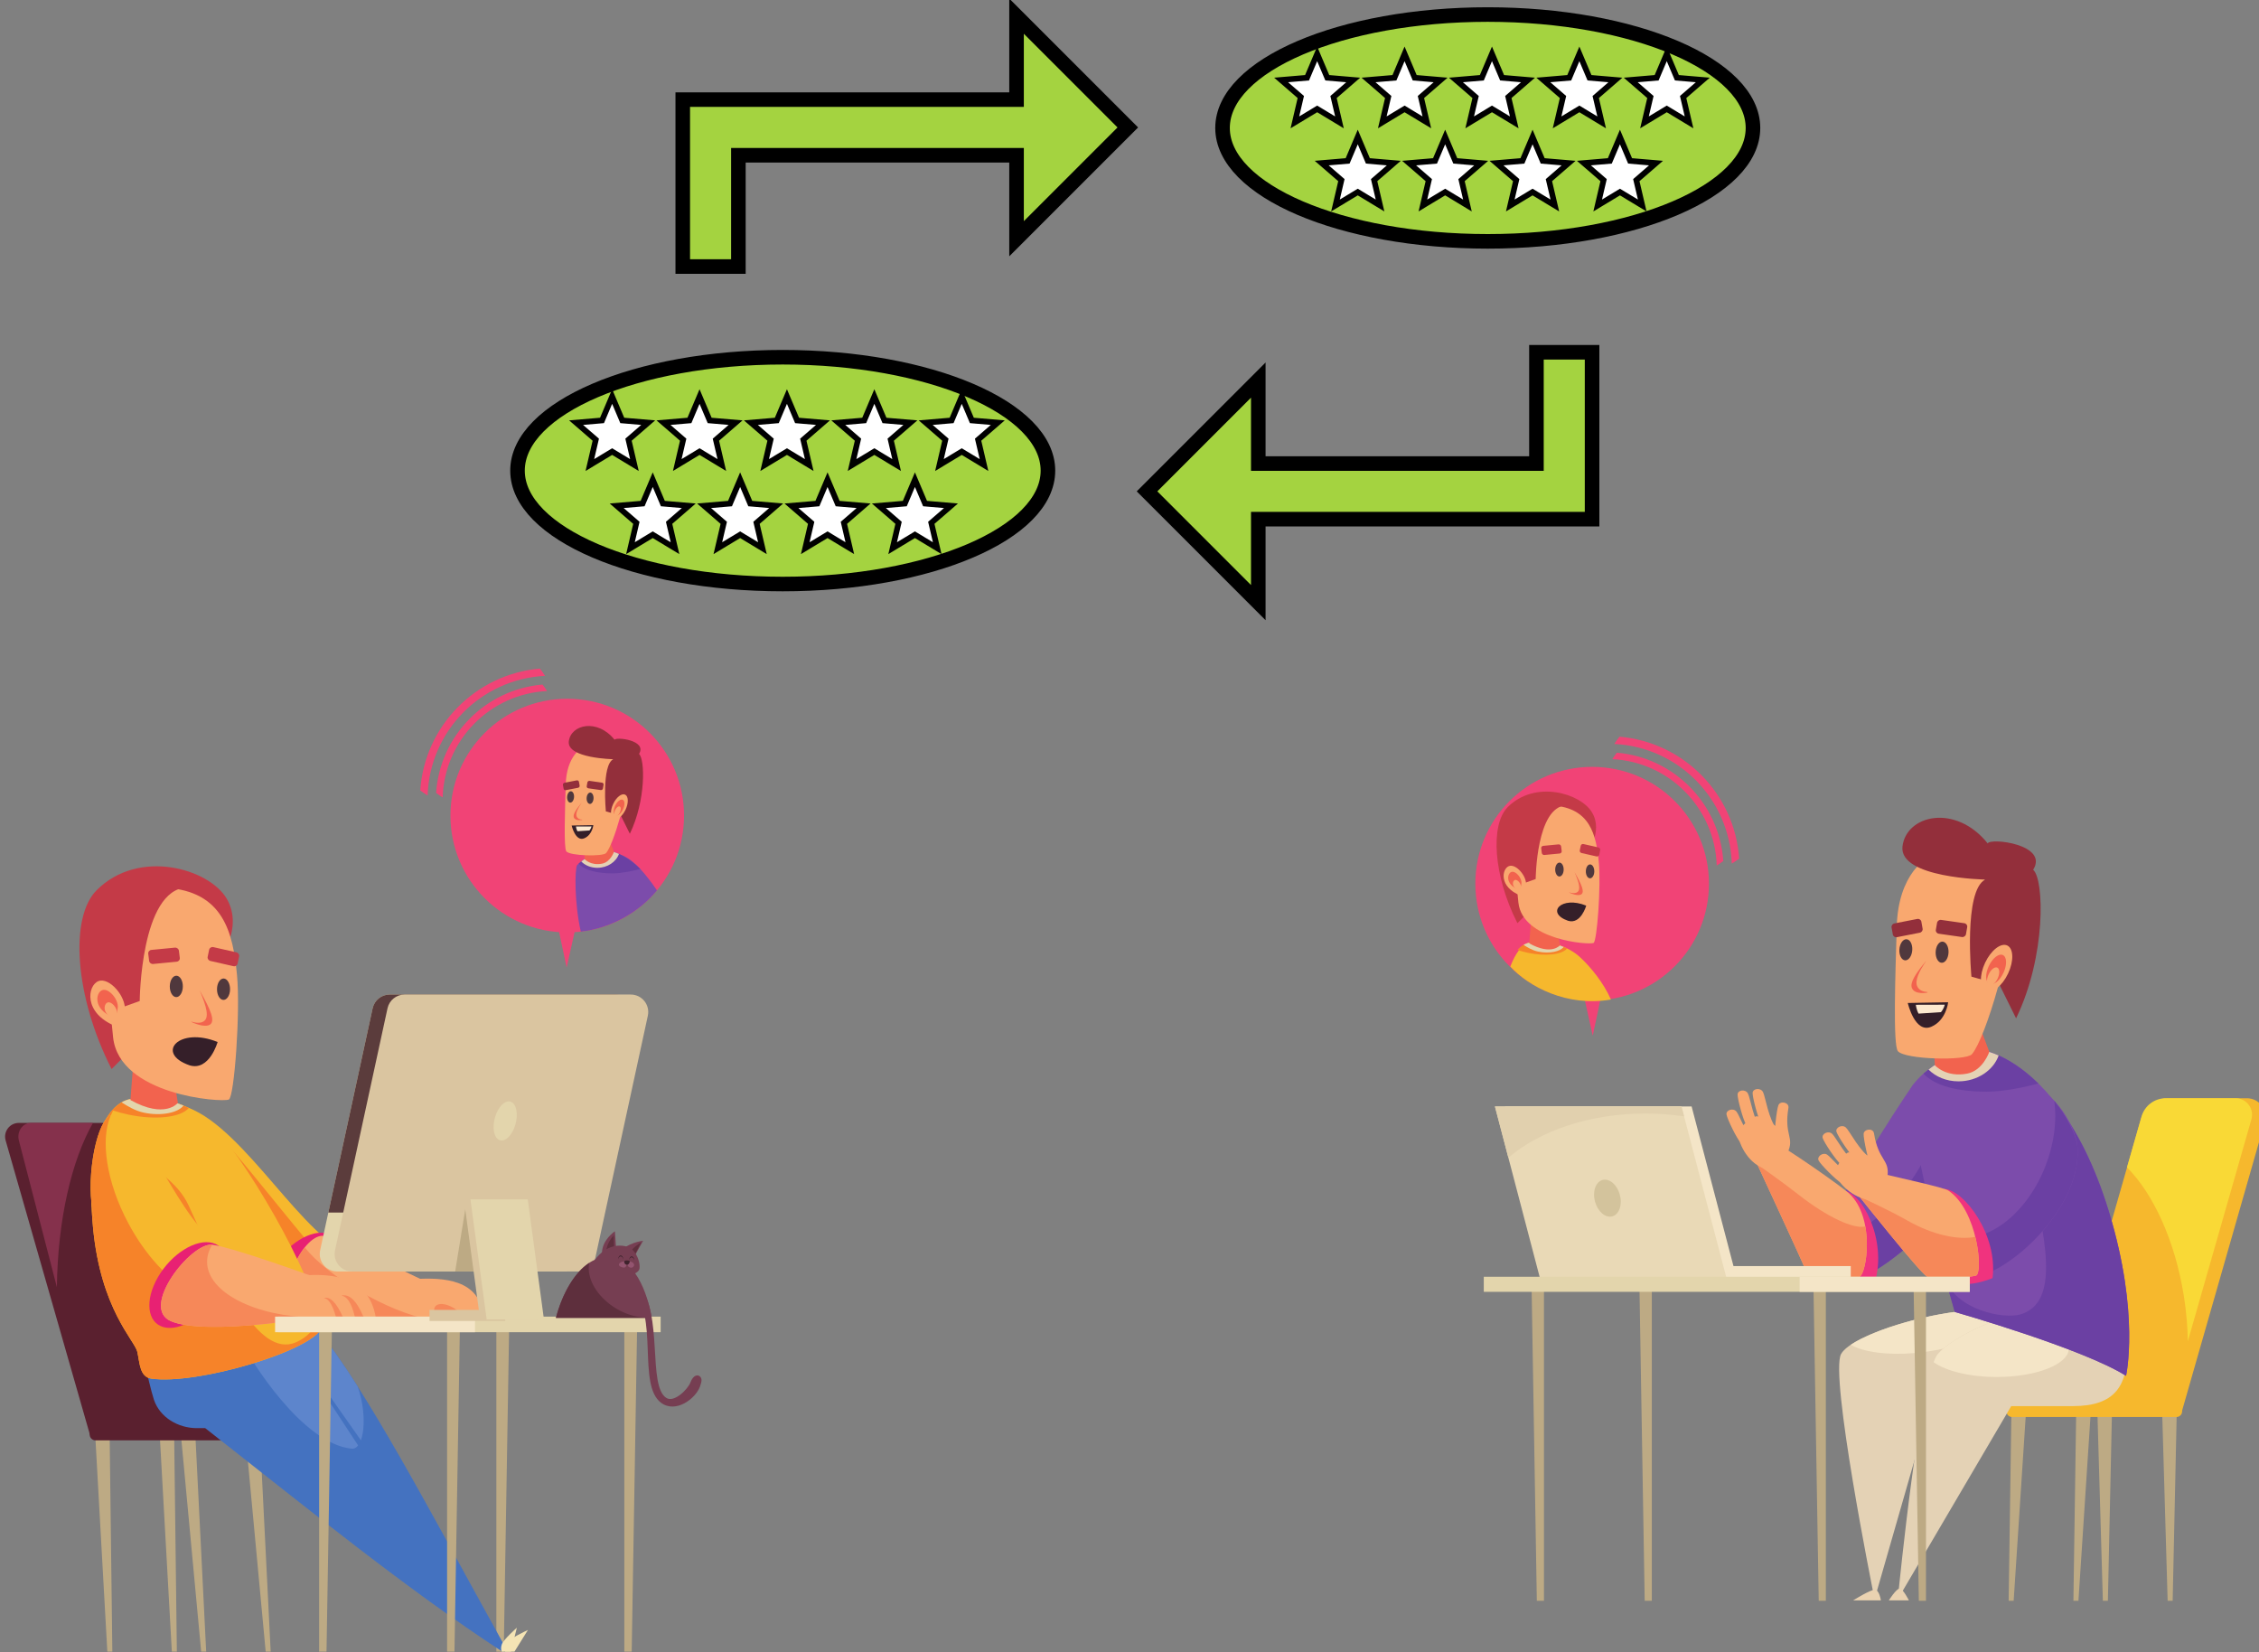 <?xml version="1.0" encoding="UTF-8" standalone="no"?>
<!-- Created with Inkscape (http://www.inkscape.org/) -->

<svg
   xmlns:dc="http://purl.org/dc/elements/1.1/"
   xmlns:cc="http://creativecommons.org/ns#"
   xmlns:rdf="http://www.w3.org/1999/02/22-rdf-syntax-ns#"
   xmlns:svg="http://www.w3.org/2000/svg"
   xmlns="http://www.w3.org/2000/svg"
   xmlns:sodipodi="http://sodipodi.sourceforge.net/DTD/sodipodi-0.dtd"
   xmlns:inkscape="http://www.inkscape.org/namespaces/inkscape"
   width="205.29mm"
   height="150.114mm"
   viewBox="0 0 205.29 150.114"
   version="1.1"
   id="svg18547"
   inkscape:version="0.92.5 (2060ec1f9f, 2020-04-08)"
   sodipodi:docname="indexsvg.svg">
  <rect x="0" y="0" width="205.29" height="150.114" fill="#808080" stroke="none"/>
  <defs
     id="defs18541" />
  <sodipodi:namedview
     id="base"
     pagecolor="#ffffff"
     bordercolor="#666666"
     borderopacity="1.0"
     inkscape:pageopacity="0.0"
     inkscape:pageshadow="2"
     inkscape:zoom="0.175"
     inkscape:cx="-736.92144"
     inkscape:cy="-332.83249"
     inkscape:document-units="mm"
     inkscape:current-layer="layer1"
     showgrid="false"
     fit-margin-top="0"
     fit-margin-left="0"
     fit-margin-right="0"
     fit-margin-bottom="0"
     inkscape:window-width="1366"
     inkscape:window-height="716"
     inkscape:window-x="0"
     inkscape:window-y="0"
     inkscape:window-maximized="1" />
  <g
     inkscape:label="Layer 1"
     inkscape:groupmode="layer"
     id="layer1"
     transform="translate(151.008,-106.211)">
    <g
       id="g18294"
       transform="matrix(0.353,0,0,-0.353,-884.587,318.53)">
      <path
         d="m 2123.964,317.036 c -3.742,0.623 6.418,-15.078 9.096,-25.062 2.678,-9.985 14.078,-25.665 27.632,-30.284 l 5.691,18.004 c -12.362,6.056 -27.891,34.92 -42.419,37.342"
         style="fill:#f6b82d;fill-opacity:1;fill-rule:nonzero;stroke:none;stroke-width:0.1"
         id="path198-6-6-8-6"
         inkscape:connector-curvature="0" />
      <path
         d="m 2131.755,311.667 c -1.038,0.457 -1.937,1.903 -2.929,1.97 -3.785,0.259 1.556,-11.679 4.234,-21.663 2.678,-9.985 14.078,-25.665 27.632,-30.284 l 4.013,12.695 c -4.132,1.723 -28.015,34.439 -32.95,37.282"
         style="fill:#f68329;fill-opacity:1;fill-rule:nonzero;stroke:none;stroke-width:0.1"
         id="path200-7-7-3-3"
         inkscape:connector-curvature="0" />
      <path
         d="m 2163.917,271.065 c 3.473,5.987 2.82,11.768 -1.461,12.912 -4.281,1.143 -10.566,-2.783 -14.04,-8.771 -3.474,-5.987 -2.82,-11.768 1.46,-12.912 4.281,-1.143 10.566,2.783 14.04,8.771"
         style="fill:#e82173;fill-opacity:1;fill-rule:nonzero;stroke:none;stroke-width:0.1"
         id="path202-5-5-8-9"
         inkscape:connector-curvature="0" />
      <path
         d="m 2155.895,264.776 c 8.646,-4.739 34.304,-3.038 34.304,-3.038 l 3.154,7.14 c 0,0 -26.717,13.113 -31.652,14.41 -4.936,1.297 -13.545,-14.272 -5.806,-18.512"
         style="fill:#f9a86f;fill-opacity:1;fill-rule:nonzero;stroke:none;stroke-width:0.1"
         id="path204-3-3-33-4"
         inkscape:connector-curvature="0" />
      <path
         d="m 2189.19,261.68 c -11.584,2.135 -26.847,11.405 -32.614,18.701 -3.609,-4.472 -5.985,-12.699 -0.681,-15.605 7.628,-4.181 28.486,-3.35 33.295,-3.096"
         style="fill:#f68859;fill-opacity:1;fill-rule:nonzero;stroke:none;stroke-width:0.1"
         id="path206-5-5-3-8"
         inkscape:connector-curvature="0" />
      <path
         d="m 2242.136,259.129 h -3.283 v -82.799 h 1.9 l 1.383,82.799"
         style="fill:#bdaa84;fill-opacity:1;fill-rule:nonzero;stroke:none;stroke-width:0.1"
         id="path208-6-6-80-1"
         inkscape:connector-curvature="0" />
      <path
         d="m 2209.193,259.129 h -3.283 v -82.799 h 1.901 l 1.382,82.799"
         style="fill:#bdaa84;fill-opacity:1;fill-rule:nonzero;stroke:none;stroke-width:0.1"
         id="path210-2-2-4-2"
         inkscape:connector-curvature="0" />
      <g
         transform="translate(2079.437,-112.741)"
         id="g4863-9-9-7-9">
        <path
           inkscape:connector-curvature="0"
           id="path212-1-1-6-3"
           style="fill:#5a202f;fill-opacity:1;fill-rule:nonzero;stroke:none;stroke-width:0.1"
           d="M 28.16,425.166 H 3.536 c -2.348,0 -4.043,-2.249 -3.397,-4.506 L 21.848,344.876 h 31.976 l -22.266,77.729 c -0.434,1.516 -1.82,2.561 -3.397,2.561" />
        <path
           inkscape:connector-curvature="0"
           id="path214-2-2-8-9"
           style="fill:#85314c;fill-opacity:1;fill-rule:nonzero;stroke:none;stroke-width:0.1"
           d="M 22.63,425.166 H 6.62 c -2.124,0 -3.657,-2.249 -3.073,-4.506 l 9.79,-37.782 c 0.208,17.398 3.82,32.734 9.293,42.288" />
        <path
           inkscape:connector-curvature="0"
           id="path216-7-7-9-0"
           style="fill:#bdaa84;fill-opacity:1;fill-rule:nonzero;stroke:none;stroke-width:0.1"
           d="m 26.321,289.071 h 1.289 l -0.703,56.627 h -3.75 l 3.164,-56.627" />
        <path
           inkscape:connector-curvature="0"
           id="path218-0-0-06-8"
           style="fill:#bdaa84;fill-opacity:1;fill-rule:nonzero;stroke:none;stroke-width:0.1"
           d="m 42.93,289.071 h 1.289 l -0.703,56.627 h -3.75 l 3.164,-56.627" />
        <path
           inkscape:connector-curvature="0"
           id="path220-9-9-8-8"
           style="fill:#bdaa84;fill-opacity:1;fill-rule:nonzero;stroke:none;stroke-width:0.1"
           d="m 50.478,289.071 h 1.289 l -2.829,56.627 h -3.75 l 5.29,-56.627" />
        <path
           inkscape:connector-curvature="0"
           id="path222-3-3-7-5"
           style="fill:#bdaa84;fill-opacity:1;fill-rule:nonzero;stroke:none;stroke-width:0.1"
           d="m 67.087,289.071 h 1.289 l -2.829,56.627 h -3.75 l 5.29,-56.627" />
        <path
           inkscape:connector-curvature="0"
           id="path224-6-6-9-0"
           style="fill:#5a202f;fill-opacity:1;fill-rule:nonzero;stroke:none;stroke-width:0.1"
           d="M 65.34,347.232 H 23.273 c -0.823,0 -1.49,-0.667 -1.49,-1.49 v -0.802 c 0,-0.822 0.668,-1.489 1.49,-1.489 h 42.067 c 0.824,0 1.49,0.667 1.49,1.489 v 0.802 c 0,0.823 -0.667,1.49 -1.49,1.49" />
      </g>
      <path
         d="m 2159.486,259.711 -43.735,-10.754 c 0,0 1.363,-5.902 2.013,-7.81 1.553,-4.555 6.244,-7.29 11.055,-7.29 h 2.141 c 27.515,-21.576 51.654,-41.287 76.477,-57.527 l 0.268,2.063 c -18.396,33.202 -35.706,66.362 -48.22,81.318"
         style="fill:#4472c0;fill-opacity:1;fill-rule:nonzero;stroke:none;stroke-width:0.1"
         id="path226-0-0-0-9"
         inkscape:connector-curvature="0" />
      <path
         d="m 2140.874,255.135 c 1.351,-2.988 14.884,-25.27 27.767,-26.56 3.248,-0.325 4.262,8.368 1.556,16.025 -3.852,6.058 -7.447,11.209 -10.711,15.111 l -18.611,-4.576"
         style="fill:#5d85cc;fill-opacity:1;fill-rule:nonzero;stroke:none;stroke-width:0.1"
         id="path228-6-6-3-6"
         inkscape:connector-curvature="0" />
      <path
         d="m 2161.46,242.909 18.314,-27.902 0.393,2.751 -18.078,25.702 -0.629,-0.551"
         style="fill:#4472c0;fill-opacity:1;fill-rule:nonzero;stroke:none;stroke-width:0.1"
         id="path230-2-2-3-3"
         inkscape:connector-curvature="0" />
      <path
         d="m 2117.099,246.603 c -2.994,0.424 -2.978,3.908 -3.613,6.869 -0.634,2.961 -9.45,10.875 -11.42,32.146 -2.115,22.842 3.924,32.201 9.94,32.994 7.486,0.985 15.066,-1.368 19.855,-5.788 8.248,-7.613 27.202,-39.366 29.106,-53.113 -2.485,-5.974 -32.105,-14.774 -43.867,-13.108"
         style="fill:#f6b82d;fill-opacity:1;fill-rule:nonzero;stroke:none;stroke-width:0.1"
         id="path232-6-6-3-8"
         inkscape:connector-curvature="0" />
      <path
         d="m 2154.237,255.921 c -9.656,-4.086 -18.797,15.95 -27.535,35.216 -5.599,12.344 -25.82,14.45 -18.999,25.274 -4.18,-3.989 -7.234,-13.545 -5.637,-30.793 1.97,-21.271 10.786,-29.185 11.42,-32.146 0.635,-2.961 0.619,-6.445 3.613,-6.869 11.762,-1.666 41.382,7.134 43.867,13.108 -0.097,0.696 -0.227,1.446 -0.377,2.223 -0.611,-0.772 -2.246,-4.276 -6.352,-6.013"
         style="fill:#f68329;fill-opacity:1;fill-rule:nonzero;stroke:none;stroke-width:0.1"
         id="path234-1-1-7-5"
         inkscape:connector-curvature="0" />
      <path
         d="m 2107.459,314.487 c -3.656,0.661 -6.874,-12.901 -5.785,-22.628 1.089,-9.728 7.718,-24.933 20.535,-29.44 l 13.249,18.14 c -11.397,5.906 -19.223,32.342 -27.999,33.928"
         style="fill:#f6b82d;fill-opacity:1;fill-rule:nonzero;stroke:none;stroke-width:0.1"
         id="path236-8-8-3-6"
         inkscape:connector-curvature="0" />
      <path
         d="m 2111.201,286.526 c -5.735,10.706 -7.284,21.631 -4.552,27.87 -3.302,-1.263 -5.982,-13.536 -4.975,-22.537 1.089,-9.728 7.159,-25.698 19.977,-30.205 l 5.408,7.406 c -5.543,2.984 -11.443,9.221 -15.859,17.466"
         style="fill:#f68329;fill-opacity:1;fill-rule:nonzero;stroke:none;stroke-width:0.1"
         id="path238-7-7-2-1"
         inkscape:connector-curvature="0" />
      <path
         d="m 2134.308,268.616 c 3.473,5.989 2.819,11.769 -1.461,12.912 -4.28,1.144 -10.566,-2.783 -14.04,-8.77 -3.473,-5.987 -2.819,-11.768 1.461,-12.911 4.28,-1.145 10.567,2.782 14.04,8.769"
         style="fill:#e82173;fill-opacity:1;fill-rule:nonzero;stroke:none;stroke-width:0.1"
         id="path240-9-9-6-1"
         inkscape:connector-curvature="0" />
      <path
         d="m 2122.114,261.403 c 9.059,-3.899 38.565,1.16 38.565,1.16 l -2.342,10.463 c 0,0 -20.111,7.305 -25.516,8.045 -5.405,0.741 -18.815,-16.178 -10.707,-19.668"
         style="fill:#f9a86f;fill-opacity:1;fill-rule:nonzero;stroke:none;stroke-width:0.1"
         id="path242-2-2-5-5"
         inkscape:connector-curvature="0" />
      <path
         d="m 2156.584,273.227 c 6.581,0.287 16.388,0.106 18.283,-10.849 h -15.186 l -3.096,10.849"
         style="fill:#f9a86f;fill-opacity:1;fill-rule:nonzero;stroke:none;stroke-width:0.1"
         id="path244-0-0-2-9"
         inkscape:connector-curvature="0" />
      <path
         d="m 2185.398,272.285 c 6.609,0.262 16.398,0.097 17.184,-9.907 h -15.187 l -1.997,9.907"
         style="fill:#f9a86f;fill-opacity:1;fill-rule:nonzero;stroke:none;stroke-width:0.1"
         id="path246-2-2-6-8"
         inkscape:connector-curvature="0" />
      <path
         d="m 2193.572,265.435 c 1.452,-0.561 2.854,-1.5 4.009,-3.057 h -6.758 c -2.076,2.349 -0.422,4.282 2.749,3.057"
         style="fill:#f68859;fill-opacity:1;fill-rule:nonzero;stroke:none;stroke-width:0.1"
         id="path248-3-3-58-4"
         inkscape:connector-curvature="0" />
      <path
         d="m 2169.515,262.378 h 2.259 c -2.065,4.795 -3.812,5.785 -5.373,5.668 -0.14,-0.01 -0.267,-0.048 -0.398,-0.075 1.277,-0.151 2.523,-1.441 3.513,-5.593"
         style="fill:#f68859;fill-opacity:1;fill-rule:nonzero;stroke:none;stroke-width:0.1"
         id="path250-7-7-7-8"
         inkscape:connector-curvature="0" />
      <path
         d="m 2164.654,262.378 h 1.795 c -1.938,4.253 -3.389,5.144 -4.634,5.06 -0.111,-0.008 -0.212,-0.04 -0.316,-0.063 1.035,-0.148 2.109,-1.3 3.155,-4.997"
         style="fill:#f68859;fill-opacity:1;fill-rule:nonzero;stroke:none;stroke-width:0.1"
         id="path252-5-5-9-1"
         inkscape:connector-curvature="0" />
      <path
         d="m 2131.439,276.688 c 0,1.524 0.466,2.997 1.328,4.385 -5.439,0.626 -18.736,-16.192 -10.653,-19.67 7.848,-3.378 31.032,-0.035 37.091,0.92 -15.448,0.214 -27.766,6.515 -27.766,14.365"
         style="fill:#f68859;fill-opacity:1;fill-rule:nonzero;stroke:none;stroke-width:0.1"
         id="path254-9-9-6-0"
         inkscape:connector-curvature="0" />
      <path
         d="m 2196.51,259.129 h -3.283 v -82.799 h 1.901 l 1.382,82.799"
         style="fill:#bdaa84;fill-opacity:1;fill-rule:nonzero;stroke:none;stroke-width:0.1"
         id="path256-2-2-04-3"
         inkscape:connector-curvature="0" />
      <path
         d="m 2163.567,259.129 h -3.283 v -82.799 h 1.9 l 1.382,82.799"
         style="fill:#bdaa84;fill-opacity:1;fill-rule:nonzero;stroke:none;stroke-width:0.1"
         id="path258-2-2-1-0"
         inkscape:connector-curvature="0" />
      <path
         d="m 2248.206,262.563 h -98.555 v -4.011 h 98.555 v 4.011"
         style="fill:#e3d5ac;fill-opacity:1;fill-rule:nonzero;stroke:none;stroke-width:0.1"
         id="path288-8-8-04-4"
         inkscape:connector-curvature="0" />
      <path
         d="m 2200.409,262.563 h -51.461 v -4.011 h 51.461 v 4.011"
         style="fill:#f4e5c7;fill-opacity:1;fill-rule:nonzero;stroke:none;stroke-width:0.1"
         id="path290-9-9-8-4"
         inkscape:connector-curvature="0" />
      <path
         d="m 2111.187,314.561 c 7.145,-1.496 13.536,-0.702 15.541,1.718 -4.315,2.095 -9.541,3.015 -14.722,2.333 -1.725,-0.228 -3.452,-1.165 -4.988,-2.917 1.306,-0.441 2.702,-0.827 4.17,-1.134"
         style="fill:#f68329;fill-opacity:1;fill-rule:nonzero;stroke:none;stroke-width:0.1"
         id="path294-7-7-70-4"
         inkscape:connector-curvature="0" />
      <path
         d="m 2125.369,316.888 c -4.03,1.658 -8.714,2.336 -13.363,1.724 -0.867,-0.115 -1.734,-0.414 -2.577,-0.898 1.52,-0.962 3.441,-2.163 5.745,-2.652 4.611,-0.979 8.883,0.061 10.195,1.826"
         style="fill:#e3d5ac;fill-opacity:1;fill-rule:nonzero;stroke:none;stroke-width:0.1"
         id="path296-3-3-8-4"
         inkscape:connector-curvature="0" />
      <path
         d="m 2111.708,318.315 0.781,10.157 10.37,-4.475 1.062,-6.411 c 0,0 -3.264,-4.243 -12.214,0.729"
         style="fill:#f2634e;fill-opacity:1;fill-rule:nonzero;stroke:none;stroke-width:0.1"
         id="path300-1-1-62-7"
         inkscape:connector-curvature="0" />
      <g
         transform="translate(2079.437,-112.741)"
         id="g5008-4-7-4-6">
        <path
           inkscape:connector-curvature="0"
           id="path260-7-8-7-3"
           style="fill:#e3d5ac;fill-opacity:1;fill-rule:nonzero;stroke:none;stroke-width:0.1"
           d="M 157.242,458.211 H 99.019 c -2.118,0 -3.95,-1.476 -4.398,-3.546 L 81.109,392.38 c -0.608,-2.805 1.529,-5.455 4.398,-5.455 h 58.224 c 2.118,0 3.949,1.476 4.398,3.547 l 13.511,62.285 c 0.609,2.804 -1.528,5.454 -4.398,5.454" />
        <path
           inkscape:connector-curvature="0"
           id="path262-8-4-9-1"
           style="fill:#5b3c3c;fill-opacity:1;fill-rule:nonzero;stroke:none;stroke-width:0.1"
           d="m 150.649,402.089 10.991,50.668 c 0.609,2.804 -1.528,5.454 -4.398,5.454 H 99.019 c -2.118,0 -3.95,-1.476 -4.398,-3.546 L 83.215,402.089 h 67.434" />
        <path
           inkscape:connector-curvature="0"
           id="path264-4-5-3-7"
           style="fill:#dac5a0;fill-opacity:1;fill-rule:nonzero;stroke:none;stroke-width:0.1"
           d="M 161.073,458.211 H 102.85 c -2.118,0 -3.95,-1.476 -4.399,-3.546 L 84.94,392.38 c -0.608,-2.805 1.529,-5.455 4.399,-5.455 h 58.223 c 2.117,0 3.949,1.476 4.398,3.547 l 13.511,62.285 c 0.609,2.804 -1.528,5.454 -4.398,5.454" />
        <path
           inkscape:connector-curvature="0"
           id="path266-5-0-9-5"
           style="fill:#dac5a0;fill-opacity:1;fill-rule:nonzero;stroke:none;stroke-width:0.1"
           d="m 128.751,377.032 h -19.477 v -2.843 h 19.477 v 2.843" />
        <path
           inkscape:connector-curvature="0"
           id="path268-0-3-2-9"
           style="fill:#bdaa84;fill-opacity:1;fill-rule:nonzero;stroke:none;stroke-width:0.1"
           d="m 131.382,404.721 h -12.621 l -2.894,-17.796 h 12.621 l 2.894,17.796" />
        <path
           inkscape:connector-curvature="0"
           id="path270-3-6-8-6"
           style="fill:#dac5a0;fill-opacity:1;fill-rule:nonzero;stroke:none;stroke-width:0.1"
           d="m 132.869,405.497 h -14.752 l 4.177,-30.93 h 14.751 l -4.176,30.93" />
        <path
           inkscape:connector-curvature="0"
           id="path272-6-1-3-2"
           style="fill:#e3d5ac;fill-opacity:1;fill-rule:nonzero;stroke:none;stroke-width:0.1"
           d="m 134.553,405.497 h -14.751 l 4.177,-30.93 h 14.751 l -4.177,30.93" />
        <path
           inkscape:connector-curvature="0"
           id="path312-1-0-0-1"
           style="fill:#e3d5ac;fill-opacity:1;fill-rule:nonzero;stroke:none;stroke-width:0.1"
           d="m 131.593,425.671 c 0.508,2.782 -0.354,5.037 -1.923,5.037 -1.57,0 -3.254,-2.255 -3.762,-5.037 -0.508,-2.781 0.354,-5.037 1.924,-5.037 1.569,0 3.254,2.256 3.761,5.037" />
      </g>
      <g
         transform="translate(2079.437,-112.741)"
         id="g4520-0-6-1-7">
        <path
           inkscape:connector-curvature="0"
           id="path274-6-3-7-8"
           style="fill:#763e52;fill-opacity:1;fill-rule:nonzero;stroke:none;stroke-width:0.1"
           d="m 158.02,391.541 c 1.837,2.802 6.226,3.289 6.226,3.289 l -2.409,-4.344 -3.817,1.055" />
        <path
           inkscape:connector-curvature="0"
           id="path276-3-2-8-5"
           style="fill:#5e2f3d;fill-opacity:1;fill-rule:nonzero;stroke:none;stroke-width:0.1"
           d="m 160.591,391.331 c 0.588,1.61 3.114,3.047 3.114,3.047 l -1.829,-3.642 -1.285,0.595" />
        <path
           inkscape:connector-curvature="0"
           id="path278-2-0-9-7"
           style="fill:#763e52;fill-opacity:1;fill-rule:nonzero;stroke:none;stroke-width:0.1"
           d="m 153.664,391.655 c -0.007,3.418 3.324,5.615 3.324,5.615 l 0.371,-5.124 -3.695,-0.491" />
        <path
           inkscape:connector-curvature="0"
           id="path280-0-6-1-4"
           style="fill:#5e2f3d;fill-opacity:1;fill-rule:nonzero;stroke:none;stroke-width:0.1"
           d="m 154.743,391.852 c 0.052,2.493 1.941,4.35 1.941,4.35 l 0.122,-3.711 -2.063,-0.639" />
        <path
           inkscape:connector-curvature="0"
           id="path282-6-1-5-1"
           style="fill:#763e52;fill-opacity:1;fill-rule:nonzero;stroke:none;stroke-width:0.1"
           d="m 160.298,393.276 c -2.373,0.711 -6.092,0.459 -8.988,-4.162 l 9.682,-3.344 c 0.798,0.536 2.251,0.956 2.343,1.974 0.208,2.321 -1.388,5.037 -3.037,5.532" />
        <path
           inkscape:connector-curvature="0"
           id="path284-1-5-4-8"
           style="fill:#763e52;fill-opacity:1;fill-rule:nonzero;stroke:none;stroke-width:0.1"
           d="m 157.961,390.048 c -6.786,2.76 -13.33,-4.434 -16.157,-15.058 h 24.639 c 0,0 -1.696,12.297 -8.482,15.058" />
        <path
           inkscape:connector-curvature="0"
           id="path286-5-5-92-5"
           style="fill:#5e2f3d;fill-opacity:1;fill-rule:nonzero;stroke:none;stroke-width:0.1"
           d="m 154.975,379.065 c -3.571,3.032 -5.2,6.908 -4.608,10.059 -3.713,-2.44 -6.834,-7.639 -8.563,-14.134 h 24.639 l -0.018,0.12 c -3.636,-0.356 -8.005,1.03 -11.45,3.955" />
        <path
           inkscape:connector-curvature="0"
           id="path292-5-4-5-9"
           style="fill:#763e52;fill-opacity:1;fill-rule:nonzero;stroke:none;stroke-width:0.1"
           d="m 168.889,353.12 c -6.242,4.629 -0.431,22.61 -7.62,29.442 l 1.888,0.851 c 6.36,-7.313 2.184,-25.913 7.067,-29.032 2.058,-1.315 5.587,2.287 6.224,4.005 0.748,2.018 2.008,2.092 2.564,1.383 0.366,-0.464 0.4,-1.04 -0.107,-2.441 -1.15,-3.18 -6.264,-6.99 -10.016,-4.208" />
        <path
           inkscape:connector-curvature="0"
           id="path314-4-7-7-7"
           style="fill:#93546f;fill-opacity:1;fill-rule:nonzero;stroke:none;stroke-width:0.1"
           d="m 159.19,387.929 c 0.829,-0.159 0.907,1.223 0.907,1.223 0,0 0.069,-1.215 1.031,-1.258 0.963,-0.044 1.477,1.594 -0.932,1.693 -2.119,0.087 -3.091,-1.261 -1.006,-1.658" />
        <path
           inkscape:connector-curvature="0"
           id="path316-7-6-4-5"
           style="fill:#3f232d;fill-opacity:1;fill-rule:nonzero;stroke:none;stroke-width:0.1"
           d="m 160.176,388.652 c -0.64,-0.041 -0.921,0.66 -0.736,0.94 0.184,0.278 1.289,0.211 1.368,-0.02 0.079,-0.23 -0.217,-0.893 -0.632,-0.92" />
        <path
           inkscape:connector-curvature="0"
           id="path318-6-5-9-3"
           style="fill:#3f232d;fill-opacity:1;fill-rule:nonzero;stroke:none;stroke-width:0.1"
           d="m 158.494,390.818 c 0.312,-0.008 0.559,-0.346 0.601,-0.769 l 0.017,0.116 c 0,0.479 -0.277,0.877 -0.618,0.887 -0.342,0.009 -0.618,-0.371 -0.618,-0.852 l 0.016,-0.116 c 0.042,0.421 0.289,0.744 0.602,0.734" />
        <path
           inkscape:connector-curvature="0"
           id="path320-5-6-9-8"
           style="fill:#3f232d;fill-opacity:1;fill-rule:nonzero;stroke:none;stroke-width:0.1"
           d="m 161.315,390.577 c 0.312,-0.009 0.56,-0.347 0.602,-0.769 l 0.016,0.115 c 0,0.48 -0.277,0.878 -0.618,0.888 -0.341,0.009 -0.618,-0.372 -0.618,-0.852 l 0.016,-0.116 c 0.043,0.421 0.29,0.744 0.602,0.734" />
      </g>
      <path
         d="m 2207.293,176.33 h 2.369 l 1.526,6.159 c 0,0 -3.416,-3.045 -3.848,-4.219 -0.432,-1.174 -0.047,-1.94 -0.047,-1.94"
         style="fill:#f5e4b4;fill-opacity:1;fill-rule:nonzero;stroke:none;stroke-width:0.1"
         id="path322-6-9-4-8"
         inkscape:connector-curvature="0" />
      <path
         d="m 2208.201,176.33 h 2.368 l 3.475,5.58 c 0,0 -5.364,-2.466 -5.796,-3.64 -0.432,-1.174 -0.047,-1.94 -0.047,-1.94"
         style="fill:#f5e4b4;fill-opacity:1;fill-rule:nonzero;stroke:none;stroke-width:0.1"
         id="path324-9-3-5-3"
         inkscape:connector-curvature="0" />
      <g
         id="g13828">
        <path
           inkscape:connector-curvature="0"
           id="path298-6-9-4-6-5"
           style="fill:#c43a47;fill-opacity:1;fill-rule:nonzero;stroke:none;stroke-width:0.211"
           d="m 2106.858,326.287 c -9.543,18.751 -10.844,39.044 -3.851,46.038 10.883,10.881 28.962,5.524 33.482,-2.176 4.521,-7.7 -2.176,-16.239 -2.176,-16.239 l -27.455,-27.623" />
        <path
           inkscape:connector-curvature="0"
           id="path302-2-2-3-9-1"
           style="fill:#f9a86f;fill-opacity:1;fill-rule:nonzero;stroke:none;stroke-width:0.211"
           d="m 2107.243,334.447 c -2.021,18.664 -1.535,39.42 13.459,38.521 14.992,-0.899 17.403,-11.589 18.441,-22.487 0.899,-9.448 -0.7,-31.437 -2.099,-32.036 -1.92,-0.823 -28.186,1.1 -29.801,16.002" />
        <path
           inkscape:connector-curvature="0"
           id="path304-9-6-0-3-8"
           style="fill:#c43a47;fill-opacity:1;fill-rule:nonzero;stroke:none;stroke-width:0.211"
           d="m 2106.319,341.027 7.778,2.778 c 0,0 0.223,28.668 12.111,29.223 0,0 -13.373,6.067 -19.778,-5.334 -5.557,-9.889 -0.111,-26.666 -0.111,-26.666" />
        <path
           inkscape:connector-curvature="0"
           id="path306-3-6-7-5-9"
           style="fill:#f9a86f;fill-opacity:1;fill-rule:nonzero;stroke:none;stroke-width:0.211"
           d="m 2107.998,337.274 c -8.576,3.43 -7.324,10.577 -4.524,11.648 2.803,1.072 7.161,-3.973 6.794,-7.557 -0.368,-3.584 -1.349,-4.46 -2.27,-4.091" />
        <path
           inkscape:connector-curvature="0"
           id="path308-1-4-8-7-6"
           style="fill:#f2634e;fill-opacity:1;fill-rule:nonzero;stroke:none;stroke-width:0.211"
           d="m 2107.101,339.703 c -5.074,2.031 -4.333,6.259 -2.675,6.894 1.657,0.633 4.237,-2.351 4.018,-4.471 -0.218,-2.121 -0.799,-2.639 -1.343,-2.423" />
        <path
           inkscape:connector-curvature="0"
           id="path310-9-9-6-0-4"
           style="fill:#f9a86f;fill-opacity:1;fill-rule:nonzero;stroke:none;stroke-width:0.211"
           d="m 2107.418,339.273 c -3.053,1.222 -2.607,3.764 -1.609,4.146 0.997,0.382 2.549,-1.412 2.418,-2.689 -0.131,-1.275 -0.481,-1.585 -0.808,-1.456" />
        <path
           inkscape:connector-curvature="0"
           id="path326-3-5-8-8-3"
           style="fill:#50383d;fill-opacity:1;fill-rule:nonzero;stroke:none;stroke-width:0.211"
           d="m 2125.198,347.501 c 0.026,1.52 -0.705,2.782 -1.631,2.814 -0.928,0.034 -1.699,-1.172 -1.726,-2.693 -0.025,-1.522 0.705,-2.782 1.632,-2.816 0.928,-0.032 1.699,1.174 1.725,2.696" />
        <path
           inkscape:connector-curvature="0"
           id="path328-7-0-8-1-3"
           style="fill:#c43a47;fill-opacity:1;fill-rule:nonzero;stroke:none;stroke-width:0.211"
           d="m 2123.149,357.542 -6.051,-0.583 c -0.508,-0.051 -0.871,-0.485 -0.809,-0.975 l 0.232,-1.847 c 0.062,-0.49 0.524,-0.846 1.034,-0.798 l 6.051,0.583 c 0.51,0.049 0.872,0.485 0.811,0.975 l -0.232,1.847 c -0.062,0.49 -0.525,0.846 -1.034,0.798" />
        <path
           inkscape:connector-curvature="0"
           id="path330-4-4-4-9-3"
           style="fill:#50383d;fill-opacity:1;fill-rule:nonzero;stroke:none;stroke-width:0.211"
           d="m 2137.351,346.781 c 0.025,1.52 -0.706,2.78 -1.633,2.816 -0.928,0.032 -1.7,-1.174 -1.725,-2.698 -0.026,-1.52 0.705,-2.78 1.633,-2.816 0.926,-0.032 1.7,1.176 1.725,2.698" />
        <path
           inkscape:connector-curvature="0"
           id="path332-5-8-3-9-8"
           style="fill:#c43a47;fill-opacity:1;fill-rule:nonzero;stroke:none;stroke-width:0.211"
           d="m 2138.963,356.335 -5.91,1.34 c -0.498,0.113 -0.982,-0.186 -1.083,-0.668 l -0.382,-1.821 c -0.101,-0.479 0.221,-0.962 0.719,-1.075 l 5.909,-1.342 c 0.497,-0.111 0.981,0.186 1.082,0.67 l 0.38,1.819 c 0.101,0.482 -0.22,0.964 -0.717,1.077" />
        <path
           inkscape:connector-curvature="0"
           id="path334-2-7-1-7-6"
           style="fill:#f2634e;fill-opacity:1;fill-rule:nonzero;stroke:none;stroke-width:0.211"
           d="m 2129.536,346.519 c 1.809,-4.239 2.471,-6.934 1.089,-7.911 -0.863,-0.61 -2.164,-0.424 -3.202,-0.116 l -0.021,-0.08 c 0,0 3.231,-1.611 4.745,-0.705 1.498,0.897 0.174,3.926 -2.611,8.813" />
        <path
           inkscape:connector-curvature="0"
           id="path336-5-1-4-8-0"
           style="fill:#351f29;fill-opacity:1;fill-rule:nonzero;stroke:none;stroke-width:0.211"
           d="m 2134.15,333.246 c -9.878,4.036 -16.211,-2.877 -7.229,-5.995 5.093,-1.577 7.229,5.995 7.229,5.995"
           sodipodi:nodetypes="ccc" />
      </g>
      <path
         d="m 2570.896,322.59 c -5.624,-7.69 -20.681,-32.758 -21.173,-33.526 -0.484,-0.753 3.433,-16.808 6.494,-16.431 6.733,0.828 21.294,15.377 22.55,17.255 1.255,1.876 -7.871,32.702 -7.871,32.702"
         style="fill:#7c4cab;fill-opacity:1;fill-rule:nonzero;stroke:none;stroke-width:0.1"
         id="path1696-0"
         inkscape:connector-curvature="0" />
      <path
         d="m 2570.113,297.562 c 2.151,3.066 3.854,6.199 5.111,9.211 2.168,-7.843 4.18,-15.916 3.544,-16.868 -1.255,-1.88 -15.799,-16.445 -22.531,-17.282 -2.053,-0.255 -4.768,6.037 -6.204,10.475 5.615,-0.228 13.759,5.453 20.08,14.464"
         style="fill:#6b40a3;fill-opacity:1;fill-rule:nonzero;stroke:none;stroke-width:0.1"
         id="path1698-7"
         inkscape:connector-curvature="0" />
      <path
         d="m 2552.485,294.997 c 4.933,-0.058 11.515,-12.704 8.326,-23.478 0,0 -8.644,-2.292 -13.363,2.274 -4.626,4.478 5.037,21.204 5.037,21.204"
         style="fill:#f0337e;fill-opacity:1;fill-rule:nonzero;stroke:none;stroke-width:0.1"
         id="path1700-5"
         inkscape:connector-curvature="0" />
      <g
         transform="matrix(-1,0,0,1,3448.533,189.417)"
         id="g6880-8">
        <path
           inkscape:connector-curvature="0"
           id="path1704-7"
           style="fill:#f6b82d;fill-opacity:1;fill-rule:nonzero;stroke:none;stroke-width:0.1"
           d="m 812.214,129.36 h -20.243 c -3.187,0 -5.488,-3.052 -4.61,-6.117 l 21.342,-74.503 h 32.107 l -21.579,75.331 c -0.896,3.131 -3.76,5.289 -7.017,5.289" />
        <path
           inkscape:connector-curvature="0"
           id="path1706-0"
           style="fill:#bdaa84;fill-opacity:1;fill-rule:nonzero;stroke:none;stroke-width:0.1"
           d="m 811.073,0 h 1.295 l 1.415,48.841 h -3.766 L 811.073,0" />
        <path
           inkscape:connector-curvature="0"
           id="path1708-4"
           style="fill:#bdaa84;fill-opacity:1;fill-rule:nonzero;stroke:none;stroke-width:0.1"
           d="m 827.75,0 h 1.294 l 1.416,48.841 h -3.766 L 827.75,0" />
        <path
           inkscape:connector-curvature="0"
           id="path1710-8"
           style="fill:#bdaa84;fill-opacity:1;fill-rule:nonzero;stroke:none;stroke-width:0.1"
           d="m 835.33,0 h 1.295 l -0.72,48.841 h -3.766 L 835.33,0" />
        <path
           inkscape:connector-curvature="0"
           id="path1712-0"
           style="fill:#bdaa84;fill-opacity:1;fill-rule:nonzero;stroke:none;stroke-width:0.1"
           d="m 852.006,0 h 1.295 l -0.719,48.841 h -3.766 L 852.006,0" />
        <path
           inkscape:connector-curvature="0"
           id="path1714-4"
           style="fill:#f6b82d;fill-opacity:1;fill-rule:nonzero;stroke:none;stroke-width:0.1"
           d="m 852.421,51.105 h -42.335 c -0.799,0 -1.449,-0.648 -1.449,-1.448 v -0.899 c 0,-0.8 0.65,-1.449 1.449,-1.449 h 42.335 c 0.8,0 1.45,0.649 1.45,1.449 v 0.899 c 0,0.8 -0.65,1.448 -1.45,1.448" />
        <path
           inkscape:connector-curvature="0"
           id="path1716-2"
           style="fill:#f9d936;fill-opacity:1;fill-rule:nonzero;stroke:none;stroke-width:0.1"
           d="m 808.191,78.452 c 2.279,14.303 7.904,26.36 14.644,33.116 l -3.753,13.099 c -0.796,2.778 -3.336,4.693 -6.226,4.693 h -17.964 c -2.829,0 -4.871,-2.709 -4.092,-5.428 l 16.369,-57.143 c 0.057,3.751 0.384,7.662 1.022,11.663" />
      </g>
      <path
         d="m 2575.005,239.531 h 15.968 c 10.537,0 20.987,14.102 13.358,20.996 -3.111,2.812 -8.132,3.53 -14.758,3.747 -12.515,0.411 -34.589,-6.226 -37.467,-11.315 -3.007,-5.319 8.222,-61.165 8.222,-61.165 l 0.839,-0.409 13.838,48.146"
         style="fill:#e4d2b5;fill-opacity:1;fill-rule:nonzero;stroke:none;stroke-width:0.1"
         id="path1718-9"
         inkscape:connector-curvature="0" />
      <path
         d="m 2586.187,264.228 c 1.456,-0.795 5.269,-1.766 5.369,-2.882 0.323,-3.601 -10.47,-7.257 -20.484,-8.157 -7.063,-0.633 -13.298,0.274 -16.483,2.124 6.101,4.103 20.929,8.359 31.598,8.915"
         style="fill:#f4e5c7;fill-opacity:1;fill-rule:nonzero;stroke:none;stroke-width:0.1"
         id="path1720-6"
         inkscape:connector-curvature="0" />
      <path
         d="m 2595.893,239.531 h 15.968 c 10.536,0 14.574,5.092 13.653,15.985 0,0 -15.764,8.701 -23.327,8.49 -6.728,-0.188 -20.762,-5.958 -25.165,-11.047 -4.604,-5.319 -10.126,-61.165 -10.126,-61.165 l 0.716,-0.409 28.281,48.146"
         style="fill:#e4d2b5;fill-opacity:1;fill-rule:nonzero;stroke:none;stroke-width:0.1"
         id="path1722-1"
         inkscape:connector-curvature="0" />
      <path
         d="m 2575.925,250.828 c 0.369,0.986 0.735,1.714 1.097,2.131 2.744,3.172 9.23,6.607 15.356,8.792 10.156,-0.045 18.357,-3.321 18.357,-7.36 0,-4.068 -8.312,-7.365 -18.565,-7.365 -6.994,0 -13.079,1.537 -16.245,3.802"
         style="fill:#f4e5c7;fill-opacity:1;fill-rule:nonzero;stroke:none;stroke-width:0.1"
         id="path1724-0"
         inkscape:connector-curvature="0" />
      <path
         d="m 2625.458,247.325 c -11.2,7.058 -44.103,16.446 -44.103,16.446 0,0 -13.579,53.626 -11.279,57.615 2.302,3.989 9.349,8.694 14.719,9.922 5.369,1.227 25.24,-5.472 36.287,-41.833 7.993,-26.312 4.376,-42.15 4.376,-42.15"
         style="fill:#7c4cab;fill-opacity:1;fill-rule:nonzero;stroke:none;stroke-width:0.1"
         id="path1726-4"
         inkscape:connector-curvature="0" />
      <path
         d="m 2584.795,331.308 c 2.944,0.672 10.252,-1.052 18.071,-8.732 -3.394,-0.943 -8.94,-2.11 -13.253,-2.11 -7.349,0 -13.297,1.431 -16.298,4.638 3.197,2.81 7.743,5.349 11.48,6.204"
         style="fill:#6b40a3;fill-opacity:1;fill-rule:nonzero;stroke:none;stroke-width:0.1"
         id="path1728-2"
         inkscape:connector-curvature="0" />
      <path
         d="m 2584.795,331.308 c 1.573,0.359 4.396,0.029 7.872,-1.519 -1.349,-3.837 -5.517,-6.664 -10.354,-6.664 -3.117,0 -5.863,1.179 -7.709,3.038 3.058,2.37 6.931,4.4 10.191,5.145"
         style="fill:#e4d2b5;fill-opacity:1;fill-rule:nonzero;stroke:none;stroke-width:0.1"
         id="path1730-2"
         inkscape:connector-curvature="0" />
      <path
         d="m 2598.229,263.123 c 10.481,3.052 6.475,19.992 2.072,38.676 -2.108,8.947 2.077,22.353 7.668,14.939 4.775,-6.332 9.434,-15.151 13.113,-27.263 7.993,-26.312 4.376,-42.15 4.376,-42.15 -11.199,7.058 -44.103,16.446 -44.103,16.446 0,0 -1.007,3.423 -2.465,8.581 2.866,-8.18 15.132,-10.454 19.339,-9.229"
         style="fill:#6b40a3;fill-opacity:1;fill-rule:nonzero;stroke:none;stroke-width:0.1"
         id="path1732-2"
         inkscape:connector-curvature="0" />
      <path
         d="m 2590.255,330.716 -4.311,11.525 -10.252,-4.694 0.538,-10.269 c 0,0 2.822,-3.232 8.345,-2.159 4.047,0.787 5.68,5.597 5.68,5.597"
         style="fill:#f2634e;fill-opacity:1;fill-rule:nonzero;stroke:none;stroke-width:0.1"
         id="path1734-0"
         inkscape:connector-curvature="0" />
      <path
         d="m 2535.326,307.322 c 7.867,-4.807 17.626,-11.938 18.752,-12.963 6.947,-6.317 4.566,-21.046 2.715,-21.557 -1.851,-0.512 -13.304,0.306 -13.997,2.147 -0.694,1.842 -12.263,26.799 -12.263,26.799 l 4.793,5.574"
         style="fill:#f9a86f;fill-opacity:1;fill-rule:nonzero;stroke:none;stroke-width:0.1"
         id="path1738-5"
         inkscape:connector-curvature="0" />
      <path
         d="m 2541.156,293.951 c 7.336,-5.768 14.24,-8.939 17.178,-8.164 1.117,-6.187 -0.326,-12.649 -1.541,-12.985 -1.851,-0.512 -13.304,0.306 -13.997,2.147 -0.694,1.842 -12.263,26.799 -12.263,26.799 0,0 6.606,-4.638 10.623,-7.797"
         style="fill:#f68859;fill-opacity:1;fill-rule:nonzero;stroke:none;stroke-width:0.1"
         id="path1740-2"
         inkscape:connector-curvature="0" />
      <path
         d="m 2612.978,305.813 c 0.828,-16.298 -19.241,-32.957 -26.57,-32.817 -5.534,0.106 -10.967,21.68 -6.922,22.142 5.933,0.677 10.637,8.888 10.434,15.099 -0.205,6.24 4.853,9.475 10.433,11.149 4.492,1.347 12.269,-8.588 12.625,-15.573"
         style="fill:#7c4cab;fill-opacity:1;fill-rule:nonzero;stroke:none;stroke-width:0.1"
         id="path1742-9"
         inkscape:connector-curvature="0" />
      <path
         d="m 2579.731,283.665 c 8.666,-3.386 19.849,4.514 24.978,17.644 2.286,5.852 2.975,11.75 2.279,16.795 3.175,-3.965 5.816,-8.874 5.99,-12.291 0.828,-16.298 -19.241,-32.957 -26.57,-32.817 -2.729,0.052 -5.438,5.398 -6.996,10.822 0.109,-0.047 0.207,-0.11 0.319,-0.153"
         style="fill:#6b40a3;fill-opacity:1;fill-rule:nonzero;stroke:none;stroke-width:0.1"
         id="path1744-0"
         inkscape:connector-curvature="0" />
      <path
         d="m 2578.65,295.449 c 5.158,-0.324 13.827,-11.831 12.446,-22.954 0,0 -8.055,-3.682 -13.501,0.153 -5.447,3.835 1.055,22.801 1.055,22.801"
         style="fill:#f0337e;fill-opacity:1;fill-rule:nonzero;stroke:none;stroke-width:0.1"
         id="path1746-2"
         inkscape:connector-curvature="0" />
      <path
         d="m 2558.868,300.233 c 8.598,-2.046 19.625,-4.402 20.819,-5.204 7.665,-5.146 9.01,-21.393 7.115,-21.915 -1.85,-0.509 -11.062,-1.054 -12.531,-0.289 -1.822,0.949 -17.455,20.63 -17.455,20.63 l 2.052,6.778"
         style="fill:#f9a86f;fill-opacity:1;fill-rule:nonzero;stroke:none;stroke-width:0.1"
         id="path1748-8"
         inkscape:connector-curvature="0" />
      <path
         d="m 2569.18,287.29 c 6.43,-3.664 13.027,-5.099 17.47,-4.191 1.248,-5.078 1.149,-9.71 0.152,-9.985 -1.85,-0.509 -11.062,-1.054 -12.531,-0.289 -1.822,0.949 -17.455,20.63 -17.455,20.63 0,0 7.287,-3.271 12.364,-6.165"
         style="fill:#f68859;fill-opacity:1;fill-rule:nonzero;stroke:none;stroke-width:0.1"
         id="path1750-3"
         inkscape:connector-curvature="0" />
      <g
         transform="matrix(-1,0,0,1,3448.533,189.417)"
         id="g6887-8">
        <path
           inkscape:connector-curvature="0"
           id="path1752-0"
           style="fill:#f4e5c7;fill-opacity:1;fill-rule:nonzero;stroke:none;stroke-width:0.1"
           d="m 893.943,86.16 h 49.956 V 81.691 h -49.956 v 4.469" />
        <path
           inkscape:connector-curvature="0"
           id="path1754-4"
           style="fill:#f4e5c7;fill-opacity:1;fill-rule:nonzero;stroke:none;stroke-width:0.1"
           d="m 934.913,127.238 h 48.025 l -11.81,-45.031 h -48.025 l 11.81,45.031" />
        <path
           inkscape:connector-curvature="0"
           id="path1756-0"
           style="fill:#e9d9b6;fill-opacity:1;fill-rule:nonzero;stroke:none;stroke-width:0.1"
           d="m 937.521,127.238 h 48.025 L 973.737,82.207 h -48.026 l 11.81,45.031" />
        <path
           inkscape:connector-curvature="0"
           id="path1758-9"
           style="fill:#e1d0ae;fill-opacity:1;fill-rule:nonzero;stroke:none;stroke-width:0.1"
           d="m 946.807,125.423 c 14.405,0 27.198,-4.463 35.281,-11.369 l 3.458,13.184 h -48.025 l -0.67,-2.552 c 3.201,0.476 6.53,0.737 9.956,0.737" />
        <path
           inkscape:connector-curvature="0"
           id="path1760-1"
           style="fill:#d3c39c;fill-opacity:1;fill-rule:nonzero;stroke:none;stroke-width:0.1"
           d="m 959.964,103.643 c 0.361,2.629 -0.858,4.761 -2.722,4.761 -1.864,0 -3.668,-2.132 -4.029,-4.761 -0.36,-2.63 0.859,-4.762 2.722,-4.762 1.864,0 3.668,2.132 4.029,4.762" />
      </g>
      <g
         transform="matrix(-1,0,0,1,3448.533,189.417)"
         id="g6895-9">
        <path
           inkscape:connector-curvature="0"
           id="path1762-6"
           style="fill:#bdaa84;fill-opacity:1;fill-rule:nonzero;stroke:none;stroke-width:0.1"
           d="m 976.1,80.088 h -3.175 V 0 h 1.838 l 1.337,80.088" />
        <path
           inkscape:connector-curvature="0"
           id="path1764-2"
           style="fill:#bdaa84;fill-opacity:1;fill-rule:nonzero;stroke:none;stroke-width:0.1"
           d="m 948.331,80.088 h -3.175 V 0 h 1.838 l 1.337,80.088" />
        <path
           inkscape:connector-curvature="0"
           id="path1766-5"
           style="fill:#bdaa84;fill-opacity:1;fill-rule:nonzero;stroke:none;stroke-width:0.1"
           d="m 903.531,80.088 h -3.176 V 0 h 1.839 l 1.337,80.088" />
        <path
           inkscape:connector-curvature="0"
           id="path1768-4"
           style="fill:#bdaa84;fill-opacity:1;fill-rule:nonzero;stroke:none;stroke-width:0.1"
           d="m 877.755,80.088 h -3.174 V 0 h 1.838 l 1.336,80.088" />
        <path
           inkscape:connector-curvature="0"
           id="path1770-4"
           style="fill:#e3d5ac;fill-opacity:1;fill-rule:nonzero;stroke:none;stroke-width:0.1"
           d="M 988.421,83.408 H 863.319 v -3.879 h 125.102 v 3.879" />
        <path
           inkscape:connector-curvature="0"
           id="path1772-9"
           style="fill:#f4e5c7;fill-opacity:1;fill-rule:nonzero;stroke:none;stroke-width:0.1"
           d="m 907.106,83.408 h -43.787 v -3.879 h 43.787 v 3.879" />
      </g>
      <path
         d="m 2569.553,189.524 h -5.165 c 0,0 1.932,3.045 2.785,3.045 0.853,0 2.38,-3.045 2.38,-3.045"
         style="fill:#ead2b1;fill-opacity:1;fill-rule:nonzero;stroke:none;stroke-width:0.1"
         id="path1774-9"
         inkscape:connector-curvature="0" />
      <path
         d="m 2562.342,189.524 h -7.147 c 0,0 4.391,2.738 5.571,2.738 1.181,0 1.576,-2.738 1.576,-2.738"
         style="fill:#ead2b1;fill-opacity:1;fill-rule:nonzero;stroke:none;stroke-width:0.1"
         id="path1776-3"
         inkscape:connector-curvature="0" />
      <path
         d="m 2537.892,305.994 c -0.119,3.361 -2.554,6.855 -5.636,6.633 0,0 -1.082,1.993 -2.321,1.394 -1.239,-0.601 -4.913,-2.771 -4.139,-5.747 0.775,-2.976 3.877,-8.06 8.724,-7.815 4.846,0.246 3.372,5.535 3.372,5.535"
         style="fill:#f9a86f;fill-opacity:1;fill-rule:nonzero;stroke:none;stroke-width:0.1"
         id="path1804-2"
         inkscape:connector-curvature="0" />
      <path
         d="m 2535.697,310.623 c -2.327,2.686 -3.072,8.581 -3.709,9.763 -0.639,1.18 -2.619,0.912 -2.662,-0.24 -0.043,-1.154 1.417,-6.707 2.198,-7.809 0.779,-1.103 4.173,-1.714 4.173,-1.714"
         style="fill:#f9a86f;fill-opacity:1;fill-rule:nonzero;stroke:none;stroke-width:0.1"
         id="path1806-9"
         inkscape:connector-curvature="0" />
      <path
         d="m 2538.343,304.831 c 1.844,3.886 -0.987,4.403 0.196,11.448 0.245,1.458 -2.098,1.904 -2.571,0.728 -0.472,-1.175 -1.189,-7.45 -0.875,-8.875 0.314,-1.426 3.25,-3.301 3.25,-3.301"
         style="fill:#f9a86f;fill-opacity:1;fill-rule:nonzero;stroke:none;stroke-width:0.1"
         id="path1808-4"
         inkscape:connector-curvature="0" />
      <path
         d="m 2531.861,310.264 c -2.337,2.674 -3.107,8.568 -3.75,9.746 -0.643,1.178 -2.622,0.902 -2.66,-0.251 -0.038,-1.153 1.446,-6.7 2.23,-7.799 0.784,-1.1 4.18,-1.696 4.18,-1.696"
         style="fill:#f9a86f;fill-opacity:1;fill-rule:nonzero;stroke:none;stroke-width:0.1"
         id="path1810-3"
         inkscape:connector-curvature="0" />
      <path
         d="m 2530.675,306.466 c -2.796,2.19 -4.653,7.836 -5.506,8.873 -0.852,1.037 -2.744,0.395 -2.566,-0.744 0.177,-1.141 2.673,-6.313 3.648,-7.245 0.977,-0.934 4.424,-0.884 4.424,-0.884"
         style="fill:#f9a86f;fill-opacity:1;fill-rule:nonzero;stroke:none;stroke-width:0.1"
         id="path1812-5"
         inkscape:connector-curvature="0" />
      <path
         d="m 2563.563,299.482 c -1.192,3.146 -4.618,5.673 -7.465,4.474 0,0 -1.665,1.542 -2.646,0.575 -0.981,-0.966 -3.765,-4.199 -2.077,-6.769 1.689,-2.571 6.258,-6.392 10.77,-4.604 4.511,1.787 1.418,6.324 1.418,6.324"
         style="fill:#f9a86f;fill-opacity:1;fill-rule:nonzero;stroke:none;stroke-width:0.1"
         id="path1814-1"
         inkscape:connector-curvature="0" />
      <path
         d="m 2559.998,303.162 c -3.064,1.797 -5.661,7.143 -6.644,8.057 -0.984,0.913 -2.773,0.024 -2.444,-1.081 0.329,-1.107 3.495,-5.898 4.586,-6.692 1.092,-0.794 4.502,-0.284 4.502,-0.284"
         style="fill:#f9a86f;fill-opacity:1;fill-rule:nonzero;stroke:none;stroke-width:0.1"
         id="path1816-7"
         inkscape:connector-curvature="0" />
      <path
         d="m 2564.057,298.832 c 0.5,4.272 -2.348,3.855 -3.487,10.906 -0.236,1.459 -2.599,1.13 -2.668,-0.135 -0.071,-1.265 1.262,-7.439 2.017,-8.688 0.755,-1.248 4.138,-2.083 4.138,-2.083"
         style="fill:#f9a86f;fill-opacity:1;fill-rule:nonzero;stroke:none;stroke-width:0.1"
         id="path1818-4"
         inkscape:connector-curvature="0" />
      <path
         d="m 2556.481,301.591 c -3.072,1.784 -5.691,7.119 -6.678,8.028 -0.987,0.91 -2.773,0.014 -2.439,-1.091 0.333,-1.104 3.519,-5.882 4.614,-6.672 1.095,-0.789 4.503,-0.265 4.503,-0.265"
         style="fill:#f9a86f;fill-opacity:1;fill-rule:nonzero;stroke:none;stroke-width:0.1"
         id="path1820-3"
         inkscape:connector-curvature="0" />
      <path
         d="m 2556.576,297.613 c -3.351,1.178 -6.921,5.93 -8.061,6.639 -1.14,0.709 -2.726,-0.506 -2.192,-1.529 0.535,-1.023 4.556,-5.121 5.78,-5.692 1.223,-0.57 4.473,0.582 4.473,0.582"
         style="fill:#f9a86f;fill-opacity:1;fill-rule:nonzero;stroke:none;stroke-width:0.1"
         id="path1822-1"
         inkscape:connector-curvature="0" />
      <g
         transform="matrix(1.835,0,0,1.835,-2153.434,-274.285)"
         id="g13527">
        <path
           inkscape:connector-curvature="0"
           id="path1736-5"
           style="fill:#f9a86f;fill-opacity:1;fill-rule:nonzero;stroke:none;stroke-width:0.1"
           d="m 2582.681,329.375 c 1.934,2.249 6.006,15.963 5.075,19.412 -0.931,3.449 -6.534,8.84 -9.124,8.815 -2.589,-0.026 -6.286,-3.297 -6.493,-10.196 -0.208,-6.899 -0.548,-16.748 0.151,-17.605 0.961,-1.179 9.556,-1.398 10.391,-0.426" />
        <path
           inkscape:connector-curvature="0"
           id="path1778-6"
           style="fill:#932f3b;fill-opacity:1;fill-rule:nonzero;stroke:none;stroke-width:0.1"
           d="m 2588.874,334.406 -2.346,4.74 -3.919,1.104 c 0,0 -1.139,12.065 1.939,13.62 0,0 -12.121,0.215 -11.612,4.638 0.508,4.423 7.427,6.074 11.958,0.43 0.309,0.828 8.612,-0.114 6.375,-3.697 1.56,-1.32 1.843,-12.099 -2.395,-20.835" />
        <path
           inkscape:connector-curvature="0"
           id="path1780-0"
           style="fill:#f9a86f;fill-opacity:1;fill-rule:nonzero;stroke:none;stroke-width:0.1"
           d="m 2584.53,342.208 c 0.826,1.752 2.217,2.833 3.107,2.413 0.89,-0.42 0.941,-2.181 0.115,-3.933 -0.826,-1.751 -2.218,-2.833 -3.107,-2.413 -0.89,0.42 -0.942,2.181 -0.115,3.933" />
        <path
           inkscape:connector-curvature="0"
           id="path1782-5"
           style="fill:#f2634e;fill-opacity:1;fill-rule:nonzero;stroke:none;stroke-width:0.1"
           d="m 2585.049,341.745 c 0.524,1.113 1.408,1.8 1.975,1.533 0.565,-0.265 0.599,-1.383 0.075,-2.497 -0.525,-1.112 -1.408,-1.799 -1.975,-1.532 -0.566,0.266 -0.599,1.384 -0.075,2.496" />
        <path
           inkscape:connector-curvature="0"
           id="path1784-0"
           style="fill:#f9a86f;fill-opacity:1;fill-rule:nonzero;stroke:none;stroke-width:0.1"
           d="m 2585.023,340.574 c 0.323,0.685 0.867,1.108 1.216,0.944 0.347,-0.164 0.368,-0.851 0.044,-1.536 -0.323,-0.685 -0.867,-1.107 -1.215,-0.944 -0.349,0.164 -0.369,0.852 -0.045,1.536" />
        <path
           inkscape:connector-curvature="0"
           id="path1842-8"
           style="fill:#50383d;fill-opacity:1;fill-rule:nonzero;stroke:none;stroke-width:0.1"
           d="m 2577.588,343.688 c 0.023,0.819 0.445,1.479 0.945,1.475 0.5,-0.004 0.887,-0.672 0.865,-1.491 -0.024,-0.819 -0.447,-1.481 -0.947,-1.477 -0.5,0.005 -0.886,0.673 -0.863,1.493" />
        <path
           inkscape:connector-curvature="0"
           id="path1844-3"
           style="fill:#932f3b;fill-opacity:1;fill-rule:nonzero;stroke:none;stroke-width:0.1"
           d="m 2578.364,348.211 3.242,-0.464 c 0.272,-0.039 0.457,-0.283 0.411,-0.545 l -0.171,-0.988 c -0.046,-0.262 -0.304,-0.443 -0.576,-0.403 l -3.241,0.463 c -0.273,0.039 -0.457,0.284 -0.412,0.545 l 0.171,0.989 c 0.046,0.261 0.304,0.442 0.576,0.403" />
        <path
           inkscape:connector-curvature="0"
           id="path1846-3"
           style="fill:#50383d;fill-opacity:1;fill-rule:nonzero;stroke:none;stroke-width:0.1"
           d="m 2572.5,344.055 c 0.049,0.818 0.493,1.466 0.992,1.445 0.499,-0.02 0.865,-0.699 0.816,-1.518 -0.049,-0.818 -0.492,-1.465 -0.992,-1.445 -0.499,0.02 -0.865,0.699 -0.816,1.518" />
        <path
           inkscape:connector-curvature="0"
           id="path1848-3"
           style="fill:#932f3b;fill-opacity:1;fill-rule:nonzero;stroke:none;stroke-width:0.1"
           d="m 2571.809,347.718 3.203,0.627 c 0.269,0.052 0.525,-0.116 0.572,-0.377 l 0.176,-0.986 c 0.047,-0.261 -0.134,-0.515 -0.403,-0.568 l -3.203,-0.628 c -0.27,-0.053 -0.526,0.116 -0.573,0.378 l -0.176,0.984 c -0.045,0.262 0.134,0.517 0.404,0.57" />
        <path
           inkscape:connector-curvature="0"
           id="path1850-8"
           style="fill:#f2634e;fill-opacity:1;fill-rule:nonzero;stroke:none;stroke-width:0.1"
           d="m 2576.294,342.516 c -1.031,-1.545 -1.645,-2.787 -1.299,-3.601 0.257,-0.602 0.884,-0.791 1.451,-0.83 v -0.07 c 0,0 -1.783,-0.361 -2.187,0.635 -0.324,0.797 0.597,2.126 2.034,3.866" />
        <path
           inkscape:connector-curvature="0"
           id="path1852-0"
           style="fill:#351f29;fill-opacity:1;fill-rule:nonzero;stroke:none;stroke-width:0.1"
           d="m 2573.679,336.557 5.664,0.1 c 0,0 -0.268,-2.536 -2.361,-3.432 -2.313,-0.992 -3.303,3.332 -3.303,3.332" />
        <path
           inkscape:connector-curvature="0"
           id="path1854-4"
           style="fill:#fde9cf;fill-opacity:1;fill-rule:nonzero;stroke:none;stroke-width:0.1"
           d="m 2575.192,335.065 c -0.318,0.568 -0.383,1.238 -0.383,1.238 l 4.057,0.012 c 0,0 -0.103,-0.531 -0.53,-1.044 l -3.144,-0.206" />
      </g>
      <g
         transform="translate(-196.891,-60.837)"
         id="g14051">
        <g
           id="g13651"
           transform="translate(86.831,0.553)">
          <path
             d="m 2364.29,451.82 c 0,-16.608 -13.463,-30.071 -30.071,-30.071 -16.608,0 -30.071,13.463 -30.071,30.071 0,16.607 13.463,30.071 30.071,30.071 16.608,0 30.071,-13.464 30.071,-30.071"
             style="fill:#f14376;fill-opacity:1;fill-rule:nonzero;stroke:none;stroke-width:0.1"
             id="path1702-6"
             inkscape:connector-curvature="0" />
          <path
             d="m 2336.367,422.976 -2.301,-10.279 -1.995,9.358 z"
             style="fill:#f14376;fill-opacity:1;fill-rule:nonzero;stroke:none;stroke-width:0.1"
             id="path1786-9"
             inkscape:connector-curvature="0" />
          <path
             d="m 2327.851,485.54 c 0.422,-0.532 0.812,-1.087 1.178,-1.662 -14.682,-0.725 -26.416,-12.632 -26.881,-27.382 -0.584,0.357 -1.148,0.742 -1.69,1.156 1.004,14.782 12.683,26.627 27.393,27.888"
             style="fill:#f14376;fill-opacity:1;fill-rule:nonzero;stroke:none;stroke-width:0.1"
             id="path1824-8"
             inkscape:connector-curvature="0" />
          <path
             d="m 2327.185,489.653 c 0.473,-0.598 0.914,-1.223 1.325,-1.868 -16.515,-0.817 -29.712,-14.209 -30.235,-30.799 -0.658,0.401 -1.291,0.834 -1.9,1.3 1.128,16.626 14.265,29.948 30.81,31.367"
             style="fill:#f14376;fill-opacity:1;fill-rule:nonzero;stroke:none;stroke-width:0.1"
             id="path1826-9"
             inkscape:connector-curvature="0" />
        </g>
        <g
           id="g13982">
          <path
             sodipodi:nodetypes="ccccc"
             d="m 2424.535,422.509 c -1.669,7.471 -1.559,16.064 -0.941,17.136 1.946,1.728 3.691,2.74 6.576,3.4 4.424,-0.306 7.374,-0.308 13.981,-9.922 -4.689,-5.778 -12.168,-9.826 -19.616,-10.614 z"
             style="fill:#7c4cab;fill-opacity:1;fill-rule:nonzero;stroke:none;stroke-width:0.054"
             id="path1726-4-7"
             inkscape:connector-curvature="0" />
          <path
             d="m 2430.135,443.321 c 1.582,0.361 5.508,-0.565 9.709,-4.691 -1.823,-0.507 -4.803,-1.134 -7.12,-1.134 -3.948,0 -7.144,0.769 -8.756,2.492 1.718,1.51 4.16,2.874 6.168,3.333"
             style="fill:#6b40a3;fill-opacity:1;fill-rule:nonzero;stroke:none;stroke-width:0.054"
             id="path1728-2-6"
             inkscape:connector-curvature="0" />
          <path
             d="m 2430.135,443.321 c 0.845,0.193 2.362,0.016 4.229,-0.816 -0.725,-2.061 -2.964,-3.58 -5.563,-3.58 -1.675,0 -3.15,0.633 -4.142,1.632 1.643,1.273 3.724,2.364 5.475,2.764"
             style="fill:#e4d2b5;fill-opacity:1;fill-rule:nonzero;stroke:none;stroke-width:0.054"
             id="path1730-2-8"
             inkscape:connector-curvature="0" />
          <path
             d="m 2433.068,443.003 -2.316,6.192 -5.508,-2.522 0.289,-5.517 c 0,0 1.516,-1.736 4.483,-1.16 2.174,0.423 3.052,3.007 3.052,3.007"
             style="fill:#f2634e;fill-opacity:1;fill-rule:nonzero;stroke:none;stroke-width:0.054"
             id="path1734-0-9"
             inkscape:connector-curvature="0" />
          <g
             transform="matrix(0.986,0,0,0.986,-115.463,117.968)"
             id="g13527-0">
            <path
               inkscape:connector-curvature="0"
               id="path1736-5-6"
               style="fill:#f9a86f;fill-opacity:1;fill-rule:nonzero;stroke:none;stroke-width:0.1"
               d="m 2582.681,329.375 c 1.934,2.249 6.006,15.963 5.075,19.412 -0.931,3.449 -6.534,8.84 -9.124,8.815 -2.589,-0.026 -6.286,-3.297 -6.493,-10.196 -0.208,-6.899 -0.548,-16.748 0.151,-17.605 0.961,-1.179 9.556,-1.398 10.391,-0.426" />
            <path
               inkscape:connector-curvature="0"
               id="path1778-6-8"
               style="fill:#932f3b;fill-opacity:1;fill-rule:nonzero;stroke:none;stroke-width:0.1"
               d="m 2588.874,334.406 -2.346,4.74 -3.919,1.104 c 0,0 -1.139,12.065 1.939,13.62 0,0 -12.121,0.215 -11.612,4.638 0.508,4.423 7.427,6.074 11.958,0.43 0.309,0.828 8.612,-0.114 6.375,-3.697 1.56,-1.32 1.843,-12.099 -2.395,-20.835" />
            <path
               inkscape:connector-curvature="0"
               id="path1780-0-7"
               style="fill:#f9a86f;fill-opacity:1;fill-rule:nonzero;stroke:none;stroke-width:0.1"
               d="m 2584.53,342.208 c 0.826,1.752 2.217,2.833 3.107,2.413 0.89,-0.42 0.941,-2.181 0.115,-3.933 -0.826,-1.751 -2.218,-2.833 -3.107,-2.413 -0.89,0.42 -0.942,2.181 -0.115,3.933" />
            <path
               inkscape:connector-curvature="0"
               id="path1782-5-9"
               style="fill:#f2634e;fill-opacity:1;fill-rule:nonzero;stroke:none;stroke-width:0.1"
               d="m 2585.049,341.745 c 0.524,1.113 1.408,1.8 1.975,1.533 0.565,-0.265 0.599,-1.383 0.075,-2.497 -0.525,-1.112 -1.408,-1.799 -1.975,-1.532 -0.566,0.266 -0.599,1.384 -0.075,2.496" />
            <path
               inkscape:connector-curvature="0"
               id="path1784-0-0"
               style="fill:#f9a86f;fill-opacity:1;fill-rule:nonzero;stroke:none;stroke-width:0.1"
               d="m 2585.023,340.574 c 0.323,0.685 0.867,1.108 1.216,0.944 0.347,-0.164 0.368,-0.851 0.044,-1.536 -0.323,-0.685 -0.867,-1.107 -1.215,-0.944 -0.349,0.164 -0.369,0.852 -0.045,1.536" />
            <path
               inkscape:connector-curvature="0"
               id="path1842-8-3"
               style="fill:#50383d;fill-opacity:1;fill-rule:nonzero;stroke:none;stroke-width:0.1"
               d="m 2577.588,343.688 c 0.023,0.819 0.445,1.479 0.945,1.475 0.5,-0.004 0.887,-0.672 0.865,-1.491 -0.024,-0.819 -0.447,-1.481 -0.947,-1.477 -0.5,0.005 -0.886,0.673 -0.863,1.493" />
            <path
               inkscape:connector-curvature="0"
               id="path1844-3-3"
               style="fill:#932f3b;fill-opacity:1;fill-rule:nonzero;stroke:none;stroke-width:0.1"
               d="m 2578.364,348.211 3.242,-0.464 c 0.272,-0.039 0.457,-0.283 0.411,-0.545 l -0.171,-0.988 c -0.046,-0.262 -0.304,-0.443 -0.576,-0.403 l -3.241,0.463 c -0.273,0.039 -0.457,0.284 -0.412,0.545 l 0.171,0.989 c 0.046,0.261 0.304,0.442 0.576,0.403" />
            <path
               inkscape:connector-curvature="0"
               id="path1846-3-3"
               style="fill:#50383d;fill-opacity:1;fill-rule:nonzero;stroke:none;stroke-width:0.1"
               d="m 2572.5,344.055 c 0.049,0.818 0.493,1.466 0.992,1.445 0.499,-0.02 0.865,-0.699 0.816,-1.518 -0.049,-0.818 -0.492,-1.465 -0.992,-1.445 -0.499,0.02 -0.865,0.699 -0.816,1.518" />
            <path
               inkscape:connector-curvature="0"
               id="path1848-3-7"
               style="fill:#932f3b;fill-opacity:1;fill-rule:nonzero;stroke:none;stroke-width:0.1"
               d="m 2571.809,347.718 3.203,0.627 c 0.269,0.052 0.525,-0.116 0.572,-0.377 l 0.176,-0.986 c 0.047,-0.261 -0.134,-0.515 -0.403,-0.568 l -3.203,-0.628 c -0.27,-0.053 -0.526,0.116 -0.573,0.378 l -0.176,0.984 c -0.045,0.262 0.134,0.517 0.404,0.57" />
            <path
               inkscape:connector-curvature="0"
               id="path1850-8-3"
               style="fill:#f2634e;fill-opacity:1;fill-rule:nonzero;stroke:none;stroke-width:0.1"
               d="m 2576.294,342.516 c -1.031,-1.545 -1.645,-2.787 -1.299,-3.601 0.257,-0.602 0.884,-0.791 1.451,-0.83 v -0.07 c 0,0 -1.783,-0.361 -2.187,0.635 -0.324,0.797 0.597,2.126 2.034,3.866" />
            <path
               inkscape:connector-curvature="0"
               id="path1852-0-2"
               style="fill:#351f29;fill-opacity:1;fill-rule:nonzero;stroke:none;stroke-width:0.1"
               d="m 2573.679,336.557 5.664,0.1 c 0,0 -0.268,-2.536 -2.361,-3.432 -2.313,-0.992 -3.303,3.332 -3.303,3.332" />
            <path
               inkscape:connector-curvature="0"
               id="path1854-4-6"
               style="fill:#fde9cf;fill-opacity:1;fill-rule:nonzero;stroke:none;stroke-width:0.1"
               d="m 2575.192,335.065 c -0.318,0.568 -0.383,1.238 -0.383,1.238 l 4.057,0.012 c 0,0 -0.103,-0.531 -0.53,-1.044 l -3.144,-0.206" />
          </g>
        </g>
      </g>
      <g
         transform="translate(176.98,-73.004)"
         id="g14026">
        <g
           id="g13651-5"
           transform="matrix(-1,0,0,1,4645.25,-4.811)">
          <path
             d="m 2364.29,451.82 c 0,-16.608 -13.463,-30.071 -30.071,-30.071 -16.608,0 -30.071,13.463 -30.071,30.071 0,16.607 13.463,30.071 30.071,30.071 16.608,0 30.071,-13.464 30.071,-30.071"
             style="fill:#f14376;fill-opacity:1;fill-rule:nonzero;stroke:none;stroke-width:0.1"
             id="path1702-6-2"
             inkscape:connector-curvature="0" />
          <path
             d="m 2336.367,422.976 -2.301,-10.279 -1.995,9.358 z"
             style="fill:#f14376;fill-opacity:1;fill-rule:nonzero;stroke:none;stroke-width:0.1"
             id="path1786-9-6"
             inkscape:connector-curvature="0" />
          <path
             d="m 2327.851,485.54 c 0.422,-0.532 0.812,-1.087 1.178,-1.662 -14.682,-0.725 -26.416,-12.632 -26.881,-27.382 -0.584,0.357 -1.148,0.742 -1.69,1.156 1.004,14.782 12.683,26.627 27.393,27.888"
             style="fill:#f14376;fill-opacity:1;fill-rule:nonzero;stroke:none;stroke-width:0.1"
             id="path1824-8-5"
             inkscape:connector-curvature="0" />
          <path
             d="m 2327.185,489.653 c 0.473,-0.598 0.914,-1.223 1.325,-1.868 -16.515,-0.817 -29.712,-14.209 -30.235,-30.799 -0.658,0.401 -1.291,0.834 -1.9,1.3 1.128,16.626 14.265,29.948 30.81,31.367"
             style="fill:#f14376;fill-opacity:1;fill-rule:nonzero;stroke:none;stroke-width:0.1"
             id="path1826-9-8"
             inkscape:connector-curvature="0" />
        </g>
        <g
           id="g14001">
          <path
             sodipodi:nodetypes="ccccc"
             d="m 2289.965,425.674 c 1.296,3.436 3.114,5.912 5.066,6.17 4.858,0.639 9.777,-0.888 12.885,-3.756 2.676,-2.47 6.074,-6.584 7.946,-10.902 -11.327,-1.972 -21.18,3.342 -25.897,8.488 z"
             style="fill:#f6b82d;fill-opacity:1;fill-rule:nonzero;stroke:none;stroke-width:0.065"
             id="path232-6-6-3-8-7"
             inkscape:connector-curvature="0" />
          <path
             d="m 2294.5,429.214 c 4.637,-0.971 8.784,-0.456 10.085,1.115 -2.8,1.36 -6.191,1.957 -9.554,1.514 -1.12,-0.148 -2.24,-0.756 -3.237,-1.893 0.847,-0.286 1.753,-0.537 2.706,-0.736"
             style="fill:#f68329;fill-opacity:1;fill-rule:nonzero;stroke:none;stroke-width:0.065"
             id="path294-7-7-70-4-9"
             inkscape:connector-curvature="0" />
          <path
             d="m 2303.703,430.725 c -2.615,1.076 -5.655,1.516 -8.672,1.119 -0.563,-0.075 -1.125,-0.269 -1.673,-0.583 0.986,-0.624 2.233,-1.404 3.728,-1.721 2.992,-0.635 5.765,0.04 6.616,1.185"
             style="fill:#e3d5ac;fill-opacity:1;fill-rule:nonzero;stroke:none;stroke-width:0.065"
             id="path296-3-3-8-4-6"
             inkscape:connector-curvature="0" />
          <path
             d="m 2294.838,431.651 0.507,6.591 6.73,-2.904 0.69,-4.16 c 0,0 -2.119,-2.753 -7.926,0.473"
             style="fill:#f2634e;fill-opacity:1;fill-rule:nonzero;stroke:none;stroke-width:0.065"
             id="path300-1-1-62-7-0"
             inkscape:connector-curvature="0" />
          <g
             id="g13828-4"
             transform="matrix(0.649,0,0,0.649,924.444,225.08)">
            <path
               inkscape:connector-curvature="0"
               id="path298-6-9-4-6-5-1"
               style="fill:#c43a47;fill-opacity:1;fill-rule:nonzero;stroke:none;stroke-width:0.211"
               d="m 2106.858,326.287 c -9.543,18.751 -10.844,39.044 -3.851,46.038 10.883,10.881 28.962,5.524 33.482,-2.176 4.521,-7.7 -2.176,-16.239 -2.176,-16.239 l -27.455,-27.623" />
            <path
               inkscape:connector-curvature="0"
               id="path302-2-2-3-9-1-0"
               style="fill:#f9a86f;fill-opacity:1;fill-rule:nonzero;stroke:none;stroke-width:0.211"
               d="m 2107.243,334.447 c -2.021,18.664 -1.535,39.42 13.459,38.521 14.992,-0.899 17.403,-11.589 18.441,-22.487 0.899,-9.448 -0.7,-31.437 -2.099,-32.036 -1.92,-0.823 -28.186,1.1 -29.801,16.002" />
            <path
               inkscape:connector-curvature="0"
               id="path304-9-6-0-3-8-4"
               style="fill:#c43a47;fill-opacity:1;fill-rule:nonzero;stroke:none;stroke-width:0.211"
               d="m 2106.319,341.027 7.778,2.778 c 0,0 0.223,28.668 12.111,29.223 0,0 -13.373,6.067 -19.778,-5.334 -5.557,-9.889 -0.111,-26.666 -0.111,-26.666" />
            <path
               inkscape:connector-curvature="0"
               id="path306-3-6-7-5-9-8"
               style="fill:#f9a86f;fill-opacity:1;fill-rule:nonzero;stroke:none;stroke-width:0.211"
               d="m 2107.998,337.274 c -8.576,3.43 -7.324,10.577 -4.524,11.648 2.803,1.072 7.161,-3.973 6.794,-7.557 -0.368,-3.584 -1.349,-4.46 -2.27,-4.091" />
            <path
               inkscape:connector-curvature="0"
               id="path308-1-4-8-7-6-7"
               style="fill:#f2634e;fill-opacity:1;fill-rule:nonzero;stroke:none;stroke-width:0.211"
               d="m 2107.101,339.703 c -5.074,2.031 -4.333,6.259 -2.675,6.894 1.657,0.633 4.237,-2.351 4.018,-4.471 -0.218,-2.121 -0.799,-2.639 -1.343,-2.423" />
            <path
               inkscape:connector-curvature="0"
               id="path310-9-9-6-0-4-0"
               style="fill:#f9a86f;fill-opacity:1;fill-rule:nonzero;stroke:none;stroke-width:0.211"
               d="m 2107.418,339.273 c -3.053,1.222 -2.607,3.764 -1.609,4.146 0.997,0.382 2.549,-1.412 2.418,-2.689 -0.131,-1.275 -0.481,-1.585 -0.808,-1.456" />
            <path
               inkscape:connector-curvature="0"
               id="path326-3-5-8-8-3-8"
               style="fill:#50383d;fill-opacity:1;fill-rule:nonzero;stroke:none;stroke-width:0.211"
               d="m 2125.198,347.501 c 0.026,1.52 -0.705,2.782 -1.631,2.814 -0.928,0.034 -1.699,-1.172 -1.726,-2.693 -0.025,-1.522 0.705,-2.782 1.632,-2.816 0.928,-0.032 1.699,1.174 1.725,2.696" />
            <path
               inkscape:connector-curvature="0"
               id="path328-7-0-8-1-3-6"
               style="fill:#c43a47;fill-opacity:1;fill-rule:nonzero;stroke:none;stroke-width:0.211"
               d="m 2123.149,357.542 -6.051,-0.583 c -0.508,-0.051 -0.871,-0.485 -0.809,-0.975 l 0.232,-1.847 c 0.062,-0.49 0.524,-0.846 1.034,-0.798 l 6.051,0.583 c 0.51,0.049 0.872,0.485 0.811,0.975 l -0.232,1.847 c -0.062,0.49 -0.525,0.846 -1.034,0.798" />
            <path
               inkscape:connector-curvature="0"
               id="path330-4-4-4-9-3-2"
               style="fill:#50383d;fill-opacity:1;fill-rule:nonzero;stroke:none;stroke-width:0.211"
               d="m 2137.351,346.781 c 0.025,1.52 -0.706,2.78 -1.633,2.816 -0.928,0.032 -1.7,-1.174 -1.725,-2.698 -0.026,-1.52 0.705,-2.78 1.633,-2.816 0.926,-0.032 1.7,1.176 1.725,2.698" />
            <path
               inkscape:connector-curvature="0"
               id="path332-5-8-3-9-8-4"
               style="fill:#c43a47;fill-opacity:1;fill-rule:nonzero;stroke:none;stroke-width:0.211"
               d="m 2138.963,356.335 -5.91,1.34 c -0.498,0.113 -0.982,-0.186 -1.083,-0.668 l -0.382,-1.821 c -0.101,-0.479 0.221,-0.962 0.719,-1.075 l 5.909,-1.342 c 0.497,-0.111 0.981,0.186 1.082,0.67 l 0.38,1.819 c 0.101,0.482 -0.22,0.964 -0.717,1.077" />
            <path
               inkscape:connector-curvature="0"
               id="path334-2-7-1-7-6-7"
               style="fill:#f2634e;fill-opacity:1;fill-rule:nonzero;stroke:none;stroke-width:0.211"
               d="m 2129.536,346.519 c 1.809,-4.239 2.471,-6.934 1.089,-7.911 -0.863,-0.61 -2.164,-0.424 -3.202,-0.116 l -0.021,-0.08 c 0,0 3.231,-1.611 4.745,-0.705 1.498,0.897 0.174,3.926 -2.611,8.813" />
            <path
               inkscape:connector-curvature="0"
               id="path336-5-1-4-8-0-9"
               style="fill:#351f29;fill-opacity:1;fill-rule:nonzero;stroke:none;stroke-width:0.211"
               d="m 2134.15,333.246 c -9.878,4.036 -16.211,-2.877 -7.229,-5.995 5.093,-1.577 7.229,5.995 7.229,5.995"
               sodipodi:nodetypes="ccc" />
          </g>
        </g>
      </g>
    </g>
    <g
       id="g14374"
       transform="matrix(0.353,0,0,-0.353,-875.606,311.116)">
      <path
         inkscape:connector-curvature="0"
         id="path14178"
         d="m 2242.778,540.503 h 71.609 v -21.483 l 28.643,28.644 -28.643,28.644 v -21.483 h -85.931 v -42.965 h 14.322 z"
         style="fill:#a4d340;fill-opacity:1;stroke:#000000;stroke-width:3.75;stroke-miterlimit:4;stroke-dasharray:none;stroke-opacity:1" />
      <path
         inkscape:connector-curvature="0"
         id="path89029-7"
         d="M 2448.229,461.151 H 2376.62 v 21.483 l -28.643,-28.644 28.643,-28.644 v 21.483 h 85.931 v 42.965 h -14.322 z"
         style="fill:#a4d340;fill-opacity:1;stroke:#000000;stroke-width:3.75;stroke-miterlimit:4;stroke-dasharray:none;stroke-opacity:1" />
      <g
         id="g14330">
        <path
           inkscape:connector-curvature="0"
           id="path1006-4-1-7-2"
           style="fill:#a4d340;fill-opacity:1;fill-rule:nonzero;stroke:#000000;stroke-width:3.75;stroke-miterlimit:4;stroke-dasharray:none;stroke-opacity:1"
           d="m 2322.468,459.322 c 0,16.123 -30.57,29.192 -68.279,29.192 -37.707,0 -68.276,-13.068 -68.276,-29.192 0,-16.119 30.569,-29.188 68.276,-29.188 37.71,0 68.279,13.068 68.279,29.188" />
        <g
           id="use16118-8"
           style="fill:#ffffff;fill-opacity:1;stroke:#000000;stroke-width:1.583;stroke-miterlimit:4;stroke-dasharray:none;stroke-opacity:1"
           transform="matrix(0.928,0,0,-0.928,2199.14,480.252)">
          <path
             id="path56895-2"
             d="M 12,17.27 18.18,21 16.54,13.97 22,9.24 14.81,8.63 12,2 9.19,8.63 2,9.24 7.46,13.97 5.82,21 Z"
             inkscape:connector-curvature="0" />
        </g>
        <g
           transform="matrix(0.928,0,0,-0.928,2221.64,480.252)"
           style="fill:#ffffff;fill-opacity:1;stroke:#000000;stroke-width:1.583;stroke-miterlimit:4;stroke-dasharray:none;stroke-opacity:1"
           id="g56901-9">
          <path
             inkscape:connector-curvature="0"
             d="M 12,17.27 18.18,21 16.54,13.97 22,9.24 14.81,8.63 12,2 9.19,8.63 2,9.24 7.46,13.97 5.82,21 Z"
             id="path56899-9" />
        </g>
        <g
           id="g56905-6"
           style="fill:#ffffff;fill-opacity:1;stroke:#000000;stroke-width:1.583;stroke-miterlimit:4;stroke-dasharray:none;stroke-opacity:1"
           transform="matrix(0.928,0,0,-0.928,2244.14,480.252)">
          <path
             id="path56903-0"
             d="M 12,17.27 18.18,21 16.54,13.97 22,9.24 14.81,8.63 12,2 9.19,8.63 2,9.24 7.46,13.97 5.82,21 Z"
             inkscape:connector-curvature="0" />
        </g>
        <g
           transform="matrix(0.928,0,0,-0.928,2266.64,480.252)"
           style="fill:#ffffff;fill-opacity:1;stroke:#000000;stroke-width:1.583;stroke-miterlimit:4;stroke-dasharray:none;stroke-opacity:1"
           id="g56909-2">
          <path
             inkscape:connector-curvature="0"
             d="M 12,17.27 18.18,21 16.54,13.97 22,9.24 14.81,8.63 12,2 9.19,8.63 2,9.24 7.46,13.97 5.82,21 Z"
             id="path56907-7" />
        </g>
        <g
           id="g56913-6"
           style="fill:#ffffff;fill-opacity:1;stroke:#000000;stroke-width:1.583;stroke-miterlimit:4;stroke-dasharray:none;stroke-opacity:1"
           transform="matrix(0.928,0,0,-0.928,2289.14,480.252)">
          <path
             id="path56911-1"
             d="M 12,17.27 18.18,21 16.54,13.97 22,9.24 14.81,8.63 12,2 9.19,8.63 2,9.24 7.46,13.97 5.82,21 Z"
             inkscape:connector-curvature="0" />
        </g>
        <g
           id="use16118-9-3"
           style="fill:#ffffff;fill-opacity:1;stroke:#000000;stroke-width:1.583;stroke-miterlimit:4;stroke-dasharray:none;stroke-opacity:1"
           transform="matrix(0.928,0,0,-0.928,2209.59,458.854)">
          <path
             id="path56895-6-2"
             d="M 12,17.27 18.18,21 16.54,13.97 22,9.24 14.81,8.63 12,2 9.19,8.63 2,9.24 7.46,13.97 5.82,21 Z"
             inkscape:connector-curvature="0" />
        </g>
        <g
           transform="matrix(0.928,0,0,-0.928,2232.09,458.854)"
           style="fill:#ffffff;fill-opacity:1;stroke:#000000;stroke-width:1.583;stroke-miterlimit:4;stroke-dasharray:none;stroke-opacity:1"
           id="g56901-0-1">
          <path
             inkscape:connector-curvature="0"
             d="M 12,17.27 18.18,21 16.54,13.97 22,9.24 14.81,8.63 12,2 9.19,8.63 2,9.24 7.46,13.97 5.82,21 Z"
             id="path56899-7-5" />
        </g>
        <g
           id="g56905-0-9"
           style="fill:#ffffff;fill-opacity:1;stroke:#000000;stroke-width:1.583;stroke-miterlimit:4;stroke-dasharray:none;stroke-opacity:1"
           transform="matrix(0.928,0,0,-0.928,2254.59,458.854)">
          <path
             id="path56903-1-9"
             d="M 12,17.27 18.18,21 16.54,13.97 22,9.24 14.81,8.63 12,2 9.19,8.63 2,9.24 7.46,13.97 5.82,21 Z"
             inkscape:connector-curvature="0" />
        </g>
        <g
           transform="matrix(0.928,0,0,-0.928,2277.09,458.854)"
           style="fill:#ffffff;fill-opacity:1;stroke:#000000;stroke-width:1.583;stroke-miterlimit:4;stroke-dasharray:none;stroke-opacity:1"
           id="g56909-0-14">
          <path
             inkscape:connector-curvature="0"
             d="M 12,17.27 18.18,21 16.54,13.97 22,9.24 14.81,8.63 12,2 9.19,8.63 2,9.24 7.46,13.97 5.82,21 Z"
             id="path56907-1-9" />
        </g>
      </g>
      <g
         transform="translate(-18.804,-39.821)"
         id="g14309">
        <path
           inkscape:connector-curvature="0"
           id="path1006-4-1-7-2-9"
           style="fill:#a4d340;fill-opacity:1;fill-rule:nonzero;stroke:#000000;stroke-width:3.75;stroke-miterlimit:4;stroke-dasharray:none;stroke-opacity:1"
           d="m 2522.775,587.352 c 0,16.123 -30.57,29.192 -68.279,29.192 -37.707,0 -68.276,-13.068 -68.276,-29.192 0,-16.119 30.569,-29.188 68.276,-29.188 37.71,0 68.279,13.068 68.279,29.188" />
        <g
           id="use16118-8-2"
           style="fill:#ffffff;fill-opacity:1;stroke:#000000;stroke-width:1.583;stroke-miterlimit:4;stroke-dasharray:none;stroke-opacity:1"
           transform="matrix(0.928,0,0,-0.928,2399.447,608.281)">
          <path
             style="stroke:#000000;stroke-opacity:1"
             id="path56895-2-8"
             d="M 12,17.27 18.18,21 16.54,13.97 22,9.24 14.81,8.63 12,2 9.19,8.63 2,9.24 7.46,13.97 5.82,21 Z"
             inkscape:connector-curvature="0" />
        </g>
        <g
           transform="matrix(0.928,0,0,-0.928,2421.947,608.281)"
           style="fill:#ffffff;fill-opacity:1;stroke:#000000;stroke-width:1.583;stroke-miterlimit:4;stroke-dasharray:none;stroke-opacity:1"
           id="g56901-9-3">
          <path
             style="stroke:#000000;stroke-opacity:1"
             inkscape:connector-curvature="0"
             d="M 12,17.27 18.18,21 16.54,13.97 22,9.24 14.81,8.63 12,2 9.19,8.63 2,9.24 7.46,13.97 5.82,21 Z"
             id="path56899-9-0" />
        </g>
        <g
           id="g56905-6-1"
           style="fill:#ffffff;fill-opacity:1;stroke:#000000;stroke-width:1.583;stroke-miterlimit:4;stroke-dasharray:none;stroke-opacity:1"
           transform="matrix(0.928,0,0,-0.928,2444.447,608.281)">
          <path
             style="stroke:#000000;stroke-opacity:1"
             id="path56903-0-7"
             d="M 12,17.27 18.18,21 16.54,13.97 22,9.24 14.81,8.63 12,2 9.19,8.63 2,9.24 7.46,13.97 5.82,21 Z"
             inkscape:connector-curvature="0" />
        </g>
        <g
           transform="matrix(0.928,0,0,-0.928,2466.947,608.281)"
           style="fill:#ffffff;fill-opacity:1;stroke:#000000;stroke-width:1.583;stroke-miterlimit:4;stroke-dasharray:none;stroke-opacity:1"
           id="g56909-2-8">
          <path
             style="stroke:#000000;stroke-opacity:1"
             inkscape:connector-curvature="0"
             d="M 12,17.27 18.18,21 16.54,13.97 22,9.24 14.81,8.63 12,2 9.19,8.63 2,9.24 7.46,13.97 5.82,21 Z"
             id="path56907-7-9" />
        </g>
        <g
           id="g56913-6-1"
           style="fill:#ffffff;fill-opacity:1;stroke:#000000;stroke-width:1.583;stroke-miterlimit:4;stroke-dasharray:none;stroke-opacity:1"
           transform="matrix(0.928,0,0,-0.928,2489.447,608.281)">
          <path
             style="stroke:#000000;stroke-opacity:1"
             id="path56911-1-5"
             d="M 12,17.27 18.18,21 16.54,13.97 22,9.24 14.81,8.63 12,2 9.19,8.63 2,9.24 7.46,13.97 5.82,21 Z"
             inkscape:connector-curvature="0" />
        </g>
        <g
           id="use16118-9-3-4"
           style="fill:#ffffff;fill-opacity:1;stroke:#000000;stroke-width:1.583;stroke-miterlimit:4;stroke-dasharray:none;stroke-opacity:1"
           transform="matrix(0.928,0,0,-0.928,2409.896,586.884)">
          <path
             style="stroke:#000000;stroke-opacity:1"
             id="path56895-6-2-9"
             d="M 12,17.27 18.18,21 16.54,13.97 22,9.24 14.81,8.63 12,2 9.19,8.63 2,9.24 7.46,13.97 5.82,21 Z"
             inkscape:connector-curvature="0" />
        </g>
        <g
           transform="matrix(0.928,0,0,-0.928,2432.396,586.884)"
           style="fill:#ffffff;fill-opacity:1;stroke:#000000;stroke-width:1.583;stroke-miterlimit:4;stroke-dasharray:none;stroke-opacity:1"
           id="g56901-0-1-2">
          <path
             style="stroke:#000000;stroke-opacity:1"
             inkscape:connector-curvature="0"
             d="M 12,17.27 18.18,21 16.54,13.97 22,9.24 14.81,8.63 12,2 9.19,8.63 2,9.24 7.46,13.97 5.82,21 Z"
             id="path56899-7-5-5" />
        </g>
        <g
           id="g56905-0-9-7"
           style="fill:#ffffff;fill-opacity:1;stroke:#000000;stroke-width:1.583;stroke-miterlimit:4;stroke-dasharray:none;stroke-opacity:1"
           transform="matrix(0.928,0,0,-0.928,2454.896,586.884)">
          <path
             style="stroke:#000000;stroke-opacity:1"
             id="path56903-1-9-4"
             d="M 12,17.27 18.18,21 16.54,13.97 22,9.24 14.81,8.63 12,2 9.19,8.63 2,9.24 7.46,13.97 5.82,21 Z"
             inkscape:connector-curvature="0" />
        </g>
        <g
           transform="matrix(0.928,0,0,-0.928,2477.396,586.884)"
           style="fill:#ffffff;fill-opacity:1;stroke:#000000;stroke-width:1.583;stroke-miterlimit:4;stroke-dasharray:none;stroke-opacity:1"
           id="g56909-0-14-9">
          <path
             style="stroke:#000000;stroke-opacity:1"
             inkscape:connector-curvature="0"
             d="M 12,17.27 18.18,21 16.54,13.97 22,9.24 14.81,8.63 12,2 9.19,8.63 2,9.24 7.46,13.97 5.82,21 Z"
             id="path56907-1-9-9" />
        </g>
      </g>
    </g>
  </g>
</svg>
